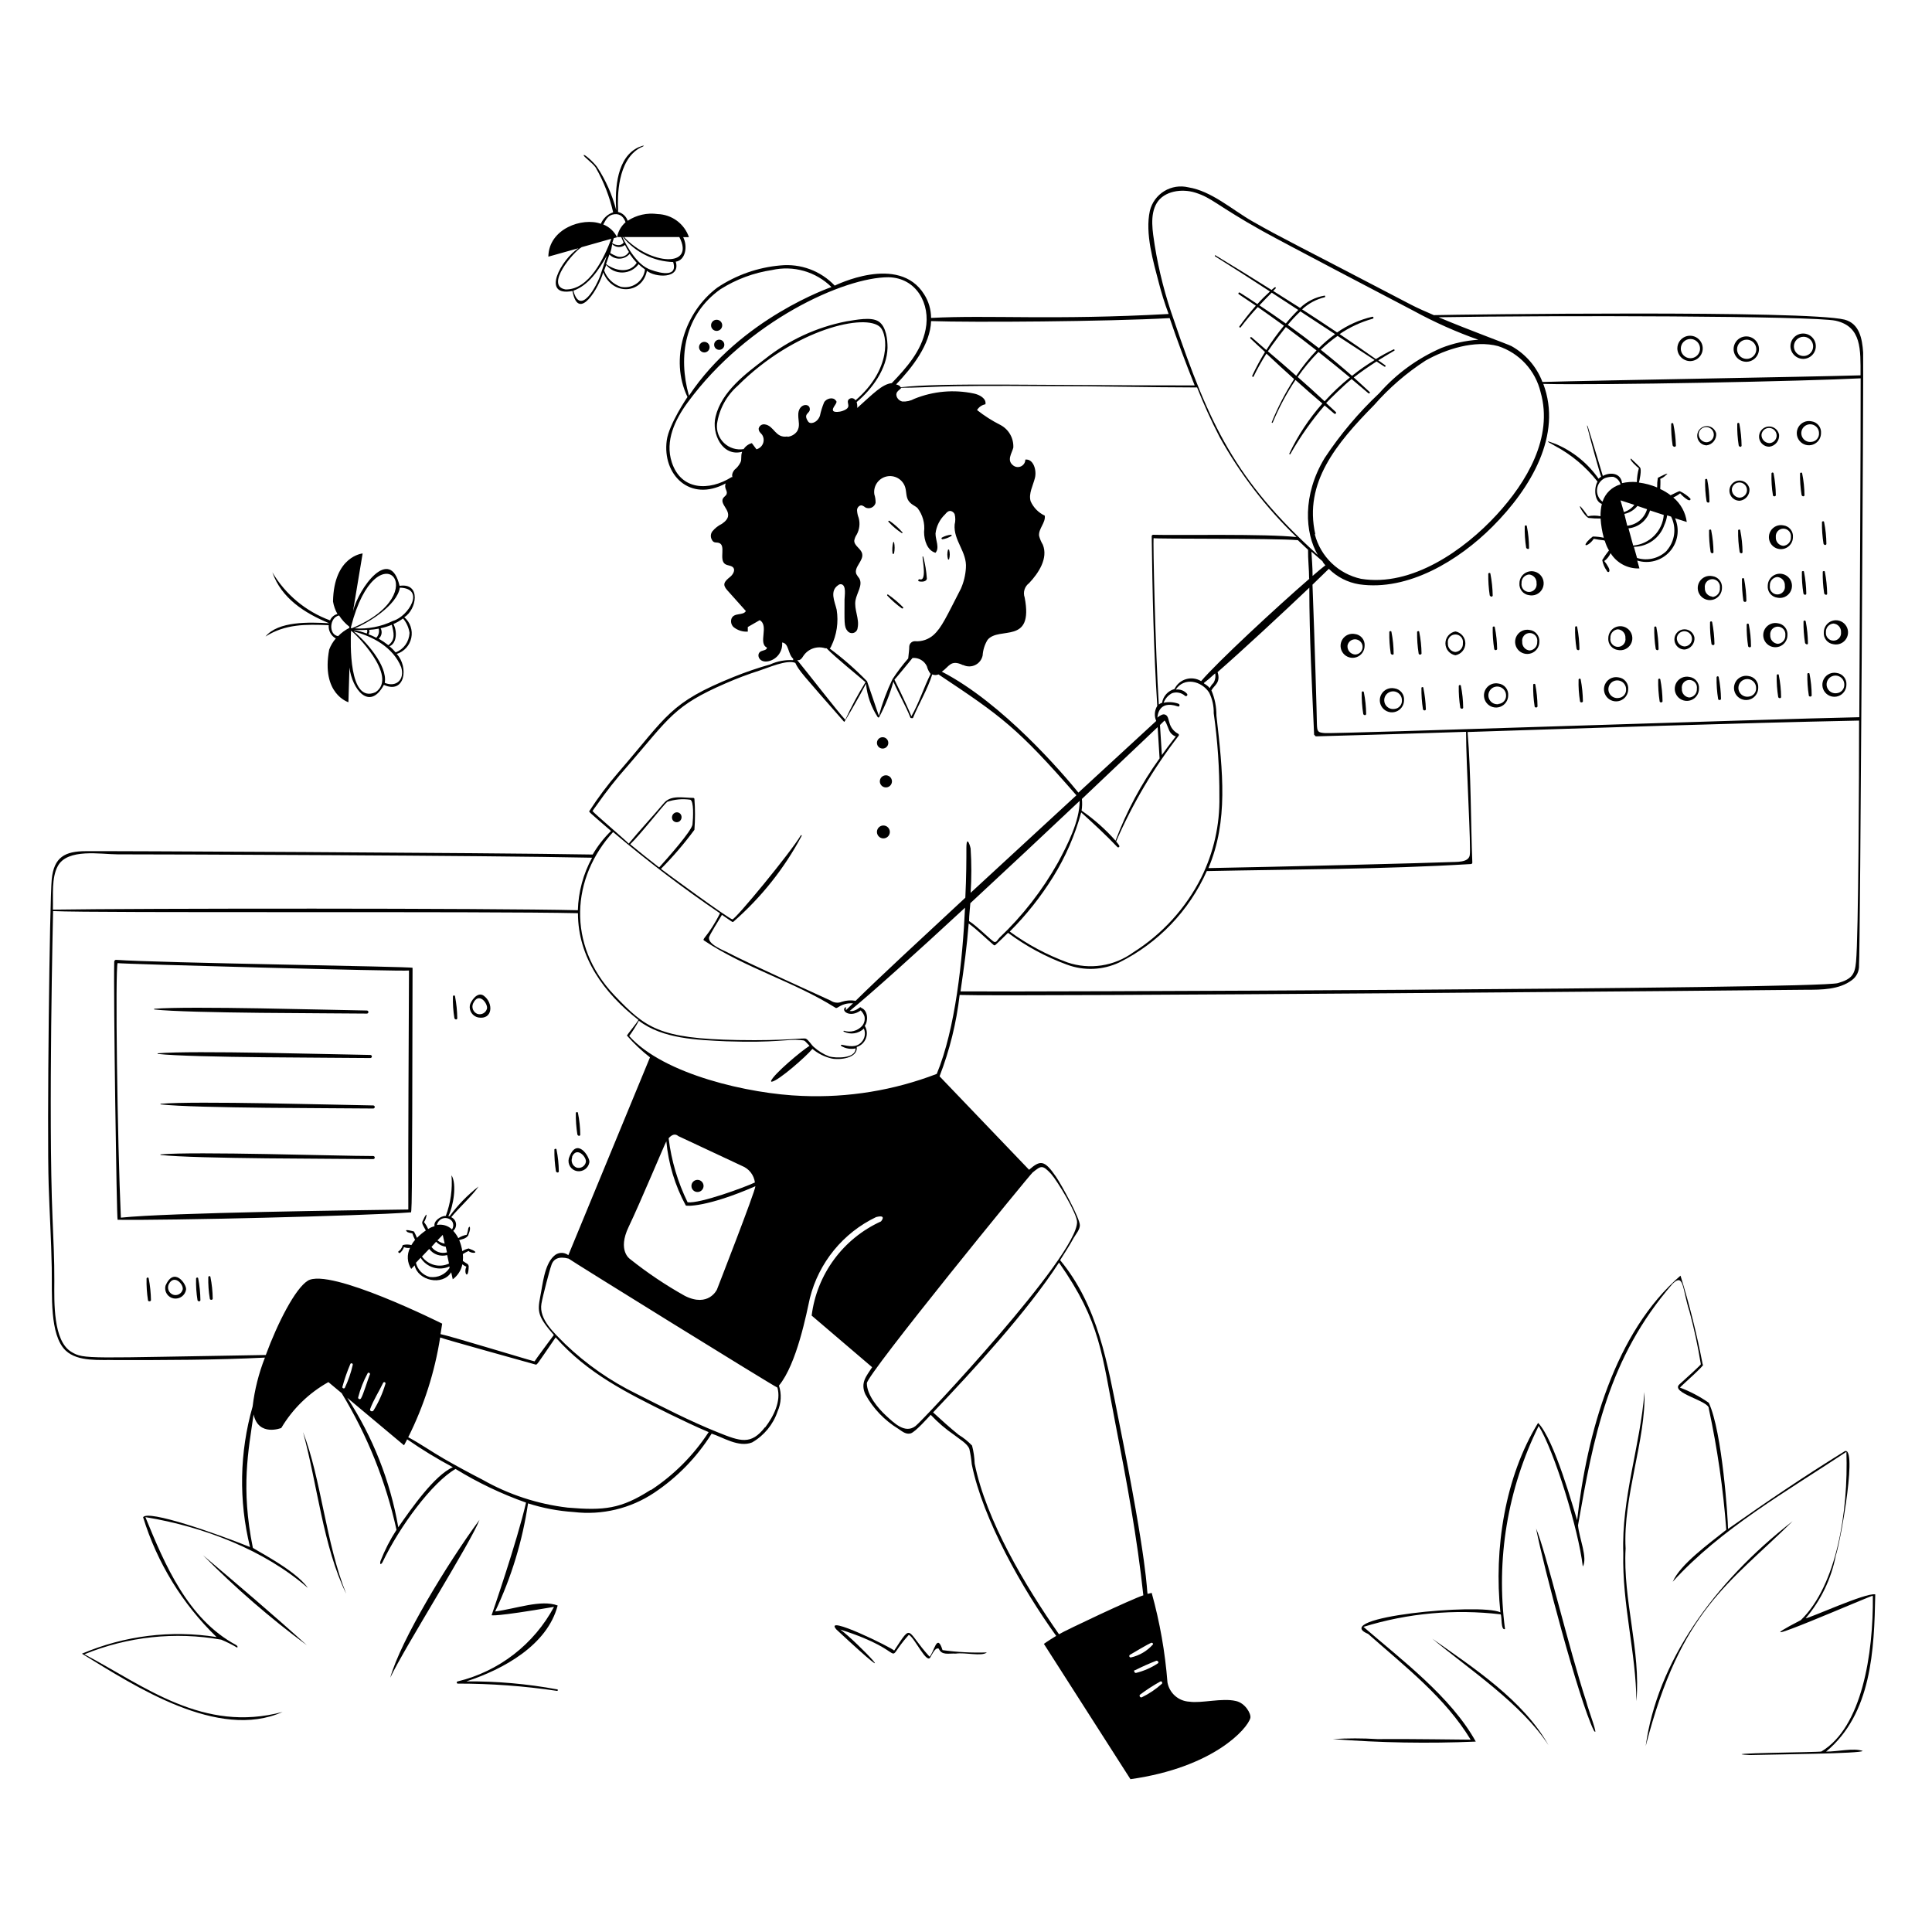 <svg width="154" height="154" viewBox="0 0 154 154" fill="none" xmlns="http://www.w3.org/2000/svg">
<path d="M53.75 64.812C53.66 64.871 53.596 64.964 53.573 65.07C53.55 65.176 53.569 65.287 53.628 65.379C53.658 65.422 53.698 65.458 53.743 65.485C53.789 65.512 53.84 65.529 53.892 65.536C53.945 65.543 53.998 65.538 54.049 65.523C54.1 65.508 54.147 65.482 54.187 65.448C54.257 65.386 54.304 65.303 54.321 65.211C54.338 65.119 54.323 65.024 54.279 64.942C54.255 64.897 54.221 64.857 54.181 64.826C54.14 64.794 54.093 64.772 54.044 64.76C53.994 64.747 53.942 64.746 53.891 64.755C53.841 64.764 53.793 64.783 53.75 64.812ZM96.861 20.436C98.328 21.356 99.784 22.288 101.23 23.234C100.879 23.551 100.543 23.886 100.226 24.238C99.758 23.924 99.291 23.617 98.816 23.318C98.799 23.312 98.78 23.311 98.763 23.317C98.746 23.323 98.731 23.335 98.722 23.351C98.713 23.367 98.71 23.385 98.713 23.403C98.716 23.421 98.725 23.437 98.739 23.449L100.103 24.368C99.636 24.897 99.199 25.457 98.793 26.017C98.747 26.085 98.854 26.147 98.9 26.085C99.323 25.525 99.776 24.988 100.257 24.476C100.962 24.966 101.652 25.465 102.342 25.963C101.832 26.578 101.363 27.225 100.939 27.902L99.774 26.89C99.705 26.837 99.613 26.89 99.674 26.982C100.057 27.343 100.441 27.703 100.832 28.055C100.457 28.67 100.116 29.304 99.812 29.957C99.812 30.026 99.881 30.087 99.919 30.018C100.227 29.388 100.57 28.777 100.947 28.186C101.675 28.868 102.411 29.55 103.154 30.217C102.454 31.307 101.857 32.459 101.368 33.659C101.368 33.713 101.437 33.736 101.46 33.659C101.951 32.48 102.555 31.35 103.262 30.286C103.967 30.922 104.687 31.551 105.408 32.164C104.345 33.365 103.457 34.709 102.771 36.158C102.771 36.204 102.817 36.25 102.848 36.204C103.631 34.823 104.548 33.521 105.584 32.318L106.351 32.969C106.435 33.038 106.558 32.923 106.474 32.839L105.707 32.126C105.914 31.896 107.24 30.593 107.738 30.217L109.072 31.344C109.141 31.405 109.241 31.306 109.172 31.244C108.758 30.853 108.336 30.478 107.907 30.087C108.49 29.635 109.103 29.213 109.724 28.814L110.36 29.228C110.421 29.267 110.483 29.167 110.421 29.121L109.862 28.722C110.276 28.462 110.705 28.209 111.134 27.956C111.211 27.918 111.134 27.818 111.073 27.856C110.591 28.084 110.122 28.34 109.67 28.623C108.712 27.948 107.754 27.281 106.78 26.63C107.589 26.079 108.482 25.665 109.425 25.403C109.445 25.397 109.462 25.383 109.472 25.365C109.482 25.346 109.485 25.324 109.478 25.304C109.472 25.283 109.458 25.266 109.44 25.256C109.421 25.246 109.399 25.244 109.379 25.25C108.375 25.486 107.426 25.91 106.581 26.499C105.661 25.878 104.726 25.265 103.791 24.66C104.296 24.189 104.914 23.857 105.584 23.694C105.653 23.694 105.638 23.556 105.584 23.564C104.849 23.687 104.168 24.029 103.63 24.545L101.483 23.188L101.675 22.996C101.736 22.943 101.675 22.858 101.591 22.912C101.508 22.974 101.429 23.041 101.353 23.111C99.874 22.176 98.379 21.256 96.884 20.352C96.861 20.306 96.8 20.398 96.861 20.436ZM101.062 28.002C101.414 27.458 102.395 26.193 102.495 26.07C103.323 26.683 104.136 27.304 104.94 27.933C104.344 28.56 103.803 29.237 103.323 29.957C102.579 29.29 101.821 28.646 101.062 28.002ZM105.584 31.988C104.879 31.329 104.166 30.685 103.438 30.049C103.931 29.337 104.485 28.67 105.094 28.055C105.937 28.722 106.772 29.397 107.6 30.087C106.879 30.666 106.205 31.302 105.584 31.988ZM109.57 28.699C108.943 29.079 108.341 29.499 107.769 29.957C106.956 29.244 106.129 28.554 105.278 27.879C105.696 27.478 106.145 27.109 106.619 26.775L109.57 28.699ZM106.42 26.637C105.958 26.972 105.525 27.344 105.124 27.749C104.312 27.113 103.484 26.492 102.648 25.894C102.959 25.514 103.294 25.156 103.653 24.821L106.42 26.637ZM103.484 24.706C103.134 25.047 102.804 25.408 102.495 25.787C101.798 25.288 101.092 24.805 100.387 24.338C100.709 23.993 101.039 23.663 101.368 23.326L103.484 24.706Z" fill="black"/>
<path d="M98.509 135.587C97.413 135.326 95.78 135.786 94.807 135.641C94.385 135.62 93.983 135.457 93.666 135.179C93.349 134.9 93.135 134.523 93.059 134.108C92.871 131.694 92.45 129.304 91.802 126.971L91.472 127.048C91.396 126.764 91.526 124.901 89.173 113.204C88.276 108.689 87.532 104.105 84.504 100.448C84.88 99.85 85.271 99.253 85.6 98.647C85.761 98.371 86.076 98.011 86.076 97.666C86.076 97.106 84.619 94.446 84.167 93.787C83.247 92.446 82.925 92.461 82.028 93.243L74.892 85.792C75.7 83.707 76.238 81.528 76.494 79.307C80.702 79.46 141.819 78.931 143.996 78.893C145.184 78.893 146.595 78.893 147.614 78.126C147.802 77.99 147.953 77.808 148.052 77.597C148.151 77.387 148.195 77.155 148.182 76.923C148.274 76.049 148.557 28.707 148.511 28.094C148.435 26.967 148.205 25.794 147.039 25.48C144.019 24.713 116.431 25.066 114.292 25.12C113.587 24.821 112.959 24.537 112.483 24.292C103.132 19.401 102.327 19.064 99.797 17.623C98.218 16.718 96.562 15.223 94.722 14.932C94.068 14.775 93.378 14.884 92.803 15.234C92.228 15.585 91.816 16.149 91.656 16.802C91.258 18.612 91.932 20.865 92.385 22.598C92.568 23.303 92.814 24.131 93.151 25.028C83.952 25.534 78.847 25.097 74.217 25.342C74.215 24.676 74.023 24.025 73.665 23.464C71.634 20.198 66.544 22.774 66.536 22.766C65.986 22.186 65.31 21.74 64.561 21.461C63.812 21.182 63.009 21.078 62.213 21.157C60.415 21.312 58.686 21.919 57.184 22.92C54.578 24.867 53.352 28.63 54.8 31.643C54.8 31.643 53.313 33.82 53.145 35.115C52.785 37.821 54.977 40.075 57.844 38.534C57.69 38.933 58.012 39.101 57.92 39.377C57.874 39.515 57.721 39.584 57.644 39.707C57.269 40.29 58.787 40.91 57.545 41.754C57.249 41.898 56.987 42.105 56.778 42.359C56.712 42.449 56.672 42.555 56.663 42.666C56.654 42.777 56.675 42.888 56.725 42.988C56.87 43.325 57.1 43.21 57.292 43.272C57.897 43.448 57.292 44.582 57.782 44.95C57.989 45.103 58.319 45.057 58.465 45.264C58.61 45.471 58.419 45.809 58.196 45.985C57.721 46.368 57.568 46.591 57.959 47.035L59.453 48.706C59.231 49.097 58.503 48.798 58.304 49.32C58.266 49.434 58.262 49.556 58.29 49.672C58.319 49.789 58.379 49.895 58.465 49.979C58.785 50.242 59.193 50.373 59.607 50.347V49.979L60.557 49.434C61.324 49.871 60.404 51.274 61.132 51.619C61.132 51.834 60.818 51.826 60.626 51.934C60.258 52.148 60.488 52.892 61.285 52.7C61.61 52.619 61.895 52.425 62.089 52.152C62.283 51.879 62.373 51.546 62.343 51.213C62.895 51.274 62.788 52.117 63.225 52.508V52.623C62.596 52.583 61.967 52.699 61.393 52.961C60.405 53.24 59.432 53.572 58.48 53.957C53.352 56.027 53.221 57.023 49.281 61.577C48.444 62.543 47.675 63.568 46.982 64.643C46.936 64.719 46.859 64.643 48.706 66.237C48.136 66.794 47.644 67.426 47.242 68.115C39.094 67.97 7.819 67.824 6.853 67.847C5.174 67.847 4.3 68.322 4.124 70.085C3.955 71.726 3.741 90.108 3.879 94.446C3.948 96.639 4.086 98.839 4.124 101.031C4.162 103.223 3.94 106.397 5.228 107.646C6.224 108.589 7.987 108.367 9.229 108.413C13.207 108.413 17.148 108.413 21.118 108.214C20.625 109.464 20.296 110.773 20.137 112.108C19.091 115.761 19.02 119.625 19.93 123.315C17.186 122.211 11.789 120.325 11.406 120.938C12.523 124.564 14.537 127.85 17.263 130.49C13.632 129.917 9.913 130.377 6.531 131.816C10.777 134.414 17.378 138.753 22.521 136.461C16.189 138.147 11.59 134.445 6.73 131.862C10.18 130.451 13.96 130.047 17.631 130.697C18.064 130.875 18.485 131.085 18.888 131.325C18.934 131.325 18.995 131.241 18.811 131.118C14.978 129.064 13.131 124.71 11.59 120.931C16.281 121.697 21.088 123.568 24.537 126.572C23.541 125.108 20.045 123.407 20.152 123.361C19.187 118.562 19.8 115.649 20.214 112.744C20.605 114.545 22.421 113.825 22.421 113.825C23.328 112.296 24.625 111.034 26.177 110.168L27.235 111.05C29.282 114.415 30.759 118.096 31.605 121.943C31.095 122.73 30.666 123.568 30.325 124.441C30.24 124.832 30.44 124.625 30.478 124.549C31.858 121.659 34.456 118.163 36.311 117.09C38.085 118.179 39.968 119.079 41.93 119.773C41.21 122.901 39.186 128.749 39.186 128.749C39.186 128.749 39.393 128.903 44.161 128.083C43.372 129.555 42.281 130.845 40.96 131.869C39.64 132.892 38.118 133.627 36.495 134.023C36.38 134.023 36.38 134.207 36.495 134.2C39.143 134.198 41.787 134.393 44.406 134.782C44.475 134.782 44.498 134.667 44.406 134.66C42.022 134.218 39.602 134.005 37.178 134.023C40.113 133.065 43.624 131.141 44.452 127.975C43.134 127.477 41.125 128.236 39.469 128.451C40.765 125.724 41.648 122.82 42.091 119.834C43.272 120.212 44.495 120.443 45.732 120.524C47.983 120.792 50.255 120.249 52.141 118.991C53.985 117.762 55.548 116.155 56.725 114.277C57.591 114.545 58.879 115.411 59.952 114.975C60.909 114.425 61.631 113.544 61.983 112.499C62.273 111.851 62.311 111.119 62.09 110.444C63.516 108.727 64.298 104.641 64.559 103.461C64.911 102.065 65.566 100.764 66.477 99.65C67.388 98.536 68.534 97.636 69.833 97.014C70.729 96.784 70.224 97.359 70.224 97.359C68.738 98.034 67.45 99.078 66.483 100.392C65.515 101.705 64.9 103.245 64.697 104.864L69.518 108.98C69.074 109.678 68.552 110.207 68.982 111.149C69.604 112.278 70.51 113.224 71.611 113.894C71.918 114.101 72.216 114.361 72.592 114.254C72.968 114.147 74.041 112.928 74.187 112.775C74.753 113.377 75.382 113.917 76.065 114.384C76.463 114.706 77.107 115.059 77.268 115.496C77.359 115.9 77.423 116.31 77.46 116.722C78.349 121.13 81.522 126.687 84.19 130.398C83.493 130.819 83.209 131.034 83.209 131.034L90.108 141.819C96.731 140.884 99.444 137.795 99.667 136.936C99.736 136.591 99.245 135.74 98.509 135.587ZM147.944 76.67C147.852 77.674 147.614 78.042 146.495 78.364C144.809 78.847 79.706 79.077 76.563 79.023C76.847 77.061 77.069 75.482 77.214 73.612C77.912 74.125 78.541 74.761 79.2 75.321C79.209 75.331 79.22 75.339 79.233 75.344C79.246 75.35 79.259 75.353 79.273 75.353C79.286 75.353 79.3 75.35 79.312 75.344C79.325 75.339 79.336 75.331 79.346 75.321C79.69 75.007 80.02 74.685 80.35 74.355C81.785 75.424 83.368 76.279 85.049 76.892C85.72 77.143 86.435 77.257 87.151 77.226C87.868 77.196 88.571 77.022 89.219 76.716C92.319 75.173 94.786 72.598 96.194 69.434C103.208 69.288 110.23 69.296 117.236 68.874C117.252 68.875 117.269 68.873 117.284 68.867C117.3 68.862 117.314 68.853 117.325 68.841C117.337 68.829 117.346 68.815 117.352 68.8C117.357 68.784 117.36 68.768 117.359 68.752C117.228 65.341 117.259 61.761 116.983 58.349C127.408 58.012 137.764 57.652 148.189 57.437C148.189 61.745 148.143 74.577 147.944 76.67ZM72.968 51.113C72.908 51.107 72.848 51.113 72.79 51.13C72.733 51.148 72.68 51.177 72.634 51.216C72.588 51.254 72.551 51.302 72.524 51.355C72.497 51.409 72.481 51.467 72.477 51.527C72.477 51.811 72.431 52.087 72.393 52.485C71.939 53.005 71.521 53.556 71.143 54.133C70.692 55.072 70.328 56.05 70.055 57.054C69.894 56.625 69.135 54.333 69.112 54.302C68.194 53.354 67.199 52.482 66.138 51.696C66.193 51.643 66.235 51.577 66.26 51.504C66.7 50.603 66.85 49.589 66.69 48.599C66.536 47.94 66.107 47.112 66.82 46.637C66.882 46.585 66.962 46.56 67.042 46.568C67.487 46.629 67.318 47.495 67.318 47.786C67.318 49.542 67.265 49.964 67.548 50.285C67.603 50.359 67.68 50.414 67.767 50.443C67.854 50.472 67.948 50.474 68.037 50.448C68.125 50.422 68.203 50.37 68.261 50.298C68.319 50.227 68.354 50.139 68.361 50.048C68.522 49.327 68.062 48.576 68.192 47.848C68.299 47.25 68.798 46.629 68.491 46.1C68.405 45.994 68.328 45.882 68.261 45.763C68.031 45.218 68.859 44.697 68.721 44.13C68.629 43.724 68.085 43.509 68.093 43.095C68.123 42.919 68.191 42.752 68.292 42.605C68.513 42.199 68.568 41.724 68.445 41.278C68.368 41.083 68.324 40.875 68.315 40.665C68.315 40.458 68.506 40.244 68.713 40.29C68.812 40.327 68.903 40.382 68.982 40.451C69.058 40.489 69.142 40.509 69.228 40.511C69.313 40.513 69.398 40.495 69.475 40.46C69.553 40.425 69.622 40.372 69.677 40.307C69.733 40.242 69.772 40.165 69.794 40.083C69.799 39.854 69.765 39.626 69.695 39.408C69.645 39.092 69.718 38.768 69.898 38.504C70.078 38.239 70.352 38.052 70.664 37.981C70.976 37.91 71.304 37.96 71.581 38.121C71.857 38.282 72.063 38.542 72.155 38.849C72.263 39.209 72.209 39.615 72.424 39.922C72.638 40.228 72.899 40.29 73.129 40.489C73.548 41.032 73.738 41.717 73.658 42.398C73.658 43.072 73.918 43.885 74.57 44.061C74.915 43.662 74.57 43.057 74.57 42.528C74.638 41.943 74.909 41.4 75.336 40.995C75.451 40.857 75.589 40.696 75.796 40.734C75.862 40.751 75.923 40.783 75.975 40.827C76.026 40.87 76.068 40.925 76.095 40.987C76.164 41.256 76.164 41.538 76.095 41.807C75.988 43.095 77.092 43.984 76.992 45.272C76.958 45.841 76.823 46.399 76.594 46.92C75.444 49.151 75.06 50.04 74.401 50.623C74.006 50.968 73.491 51.144 72.968 51.113ZM74.179 53.72C73.627 54.816 73.267 56.019 72.646 57.092C72.255 56.119 71.304 54.187 71.297 54.179C71.542 53.911 72.385 52.876 72.738 52.447C72.973 52.426 73.209 52.479 73.413 52.597C73.617 52.715 73.78 52.892 73.88 53.106C73.937 53.329 74.038 53.538 74.179 53.72ZM68.989 54.379C68.39 55.343 67.852 56.344 67.38 57.376C66.682 56.609 64.313 53.543 63.547 52.616C63.815 52.669 63.938 52.432 64.045 52.271C64.231 51.998 64.5 51.792 64.812 51.684C65.124 51.577 65.463 51.573 65.778 51.673H65.885C66.567 52.393 68.506 53.942 68.989 54.379ZM76.793 53.014C76.942 53.085 77.105 53.121 77.271 53.119C77.436 53.117 77.598 53.078 77.746 53.004C77.894 52.931 78.023 52.824 78.123 52.693C78.224 52.562 78.293 52.41 78.326 52.248C78.354 51.808 78.488 51.382 78.717 51.006C79.629 49.887 82.412 51.443 81.676 47.626C81.604 47.422 81.6 47.202 81.664 46.996C81.727 46.791 81.855 46.611 82.028 46.483C82.795 45.671 83.561 44.498 83.124 43.417C82.992 43.197 82.891 42.96 82.826 42.712C82.764 42.145 83.362 41.662 83.278 41.102C82.776 40.867 82.376 40.459 82.151 39.952C81.975 39.339 82.343 38.711 82.496 38.09C82.649 37.469 82.366 36.556 81.729 36.633C81.729 36.744 81.698 36.853 81.639 36.947C81.58 37.041 81.497 37.117 81.397 37.167C81.298 37.216 81.186 37.237 81.076 37.227C80.965 37.216 80.86 37.175 80.771 37.108C80.219 36.694 80.649 36.15 80.771 35.683C80.79 35.315 80.704 34.949 80.522 34.628C80.34 34.307 80.07 34.046 79.744 33.874C79.084 33.542 78.46 33.144 77.881 32.685C77.953 32.566 78.05 32.463 78.165 32.383C78.28 32.304 78.411 32.25 78.548 32.225C78.64 31.766 78.081 31.459 77.621 31.367C76.035 31.032 74.385 31.179 72.883 31.789C72.589 31.951 72.253 32.025 71.918 32.003C71.588 31.934 71.312 31.528 71.519 31.237C71.603 31.114 71.78 31.022 71.849 30.907C74.317 30.907 73.888 30.7 83.63 30.777C87.563 30.777 91.488 30.876 95.42 30.884C95.952 32.229 96.55 33.547 97.214 34.832C98.851 37.781 100.917 40.471 103.346 42.812C101.046 42.536 93.695 42.681 91.917 42.628C91.886 42.628 91.857 42.64 91.836 42.661C91.814 42.683 91.802 42.712 91.802 42.743C91.863 47.219 91.955 51.795 92.246 56.264C92.136 56.443 92.07 56.646 92.056 56.856C92.041 57.066 92.078 57.276 92.162 57.468L85.961 63.179C84.711 61.646 79.928 56.042 75.068 53.536C75.651 53.175 75.75 52.531 76.754 53.014H76.793ZM104.389 46.115C101.782 48.369 96.976 52.83 95.742 54.294C95.564 54.185 95.365 54.114 95.158 54.087C94.951 54.059 94.74 54.075 94.54 54.135C94.34 54.194 94.154 54.295 93.995 54.431C93.837 54.566 93.708 54.734 93.619 54.923C93.366 54.991 93.138 55.13 92.962 55.325C92.787 55.519 92.671 55.761 92.63 56.019C92.535 56.048 92.446 56.095 92.369 56.157C92.101 51.987 91.894 43.126 91.955 42.896C91.955 42.972 101.537 42.896 103.453 43.057C103.768 43.356 103.944 43.524 104.266 43.823C104.251 44.559 104.35 45.38 104.35 46.131L104.389 46.115ZM105.676 45.035C105.416 45.234 105.056 45.533 104.626 45.908C104.626 45.196 104.565 44.536 104.534 43.969C104.826 44.23 105.117 44.483 105.416 44.736C105.462 44.851 105.546 44.95 105.638 45.05L105.676 45.035ZM104.841 42.574C103.921 38.488 106.504 35.361 109.532 32.287C110.726 30.923 112.104 29.731 113.626 28.745C115.251 27.826 117.543 27.09 119.413 27.588C120.245 27.858 120.994 28.338 121.587 28.981C122.18 29.624 122.598 30.409 122.801 31.26C123.828 34.878 121.674 38.442 119.313 41.018C116.715 43.846 112.529 46.798 108.49 46.138C107.607 45.946 106.795 45.512 106.144 44.886C105.493 44.259 105.029 43.464 104.803 42.589L104.841 42.574ZM104.787 58.572C104.789 58.605 104.804 58.636 104.828 58.659C104.852 58.682 104.884 58.694 104.918 58.694C108.893 58.587 112.874 58.467 116.86 58.334C116.86 60.963 117.274 67.594 117.152 68.184C117.029 68.775 116.102 68.69 115.488 68.721C114.231 68.782 101.614 69.104 96.325 69.196C97.911 65.44 97.474 61.531 96.961 57.039C96.968 56.349 96.832 55.665 96.562 55.03C96.769 54.624 97.329 54.432 97.053 53.574C98.962 51.91 102.273 48.837 104.366 46.844C104.366 50.768 104.58 54.693 104.749 58.587L104.787 58.572ZM86.237 63.685C86.413 63.508 90.759 59.407 92.277 57.959L92.43 60.45C90.973 62.471 89.792 64.677 88.92 67.011C88.117 66.107 87.208 65.301 86.214 64.612C86.262 64.305 86.27 63.994 86.237 63.685ZM92.614 60.189L92.461 57.79L92.829 57.43C93.036 57.675 93.143 58.242 93.327 58.434C93.381 58.503 93.619 58.718 93.711 58.679C93.803 58.641 93.243 59.285 92.614 60.182V60.189ZM89.065 67.517C89.134 67.586 89.272 67.517 89.211 67.403C89.15 67.287 89.065 67.195 88.966 67.073C90.275 64.067 91.951 61.235 93.956 58.641C93.964 58.628 93.969 58.614 93.971 58.599C93.973 58.584 93.972 58.568 93.967 58.554C93.963 58.539 93.956 58.526 93.946 58.515C93.936 58.503 93.924 58.494 93.91 58.487C93.737 58.397 93.586 58.271 93.466 58.118C93.346 57.964 93.259 57.787 93.212 57.598C93.113 57.322 93.12 56.985 92.775 56.939C92.561 56.939 92.239 57.2 92.254 57.207C92.269 57.215 92.254 55.743 93.887 56.31C94.025 56.364 94.079 56.15 93.941 56.096C93.56 55.958 93.148 55.931 92.752 56.019C92.874 55.689 93.115 55.416 93.427 55.253C93.603 55.193 93.792 55.181 93.974 55.219C94.156 55.257 94.324 55.343 94.462 55.467C94.484 55.484 94.511 55.492 94.539 55.49C94.567 55.488 94.593 55.476 94.612 55.457C94.632 55.437 94.644 55.411 94.645 55.383C94.647 55.356 94.639 55.328 94.623 55.306C94.513 55.178 94.372 55.08 94.214 55.021C94.056 54.962 93.885 54.944 93.718 54.969C94.393 53.942 95.78 54.272 96.386 55.214C96.637 55.724 96.76 56.287 96.746 56.855C97.059 59.064 97.21 61.293 97.198 63.524C97.237 65.752 96.74 67.958 95.75 69.955C94.516 72.399 92.64 74.461 90.322 75.919C89.577 76.46 88.713 76.816 87.802 76.954C86.891 77.093 85.96 77.011 85.087 76.716C83.447 76.114 81.899 75.286 80.488 74.255C81.8 72.944 82.957 71.485 83.937 69.909C84.931 68.31 85.688 66.575 86.183 64.758C87.18 65.662 88.153 66.559 89.065 67.517ZM95.964 54.44C96.194 54.264 96.501 54.011 96.861 53.674C96.914 53.937 96.865 54.211 96.723 54.44C96.602 54.556 96.503 54.694 96.432 54.846C96.302 54.702 96.149 54.581 95.98 54.486L95.964 54.44ZM86.06 63.838C86.06 65.463 85.072 67.372 84.336 68.744C83.087 70.97 81.511 72.996 79.66 74.754C79.468 74.976 79.43 75.114 79.261 75.083C79.093 75.053 77.828 73.765 77.245 73.42C77.245 72.96 77.314 72.485 77.345 71.994C80.258 69.296 83.355 66.391 86.06 63.838ZM148.205 57.169C140.631 57.322 106.504 58.503 105.607 58.434C105.048 58.388 104.994 58.334 104.971 57.729C104.971 57.307 104.795 51.121 104.619 46.606C105.178 46.069 105.638 45.625 105.922 45.341C106.577 45.996 107.422 46.427 108.336 46.575C112.261 47.143 116.301 44.651 118.968 41.976C122.035 38.91 124.549 34.656 123.016 30.6C127.515 30.723 144.15 30.378 148.312 30.156C148.327 34.042 148.228 52.041 148.205 57.169ZM146.319 25.564C148.404 26.032 148.304 27.864 148.304 29.918C144.127 30.041 127.339 30.317 122.947 30.447C122.485 29.234 121.611 28.222 120.479 27.588C120.187 27.435 117.106 26.315 114.668 25.288C123.828 25.127 144.617 25.181 146.319 25.564ZM92.04 19.539C91.886 18.497 91.626 17.14 92.208 16.182C92.791 15.223 94.201 15.016 95.274 15.354C96.624 15.775 96.953 16.358 100.64 18.42C102.787 19.6 110.536 23.655 112.69 24.782C114.343 25.686 116.066 26.455 117.842 27.082C116.833 27.145 115.839 27.365 114.898 27.733C113.002 28.555 111.311 29.785 109.946 31.336C108.3 32.884 106.839 34.618 105.592 36.503C103.791 39.477 104.021 42.49 105.04 44.237C98.456 38.289 96.386 33.797 93.588 25.564C92.887 23.608 92.369 21.591 92.04 19.539ZM93.235 25.357C93.81 27.067 94.531 28.983 95.228 30.723C82.197 30.723 75.152 30.493 71.787 30.869C71.749 30.738 71.565 30.677 71.427 30.646C72.722 29.29 74.156 27.458 74.217 25.595C77.467 25.71 88.23 25.633 93.235 25.357ZM57.422 23.058C58.672 22.265 60.075 21.743 61.538 21.524C62.379 21.335 63.253 21.359 64.081 21.597C64.909 21.834 65.664 22.276 66.276 22.881C66.276 22.881 59.024 25.357 54.916 31.543C54.026 28.37 54.593 25.074 57.422 23.058ZM59.024 36.855C58.913 37.082 58.754 37.281 58.557 37.438C58.388 37.63 58.273 37.929 58.442 38.12C58.443 38.104 58.439 38.087 58.431 38.073C58.423 38.058 58.412 38.046 58.398 38.037C58.384 38.028 58.367 38.024 58.351 38.024C58.334 38.023 58.318 38.028 58.304 38.036C56.518 39.155 54.287 39.101 53.551 36.855C52.984 35.138 53.819 33.429 54.824 32.065C59.607 25.549 67.303 22.099 70.814 22.099C73.044 22.138 74.194 24.223 73.78 26.262C73.443 27.986 72.247 29.328 71.082 30.539C70.316 30.623 69.618 31.367 68.33 32.517C68.342 32.359 68.327 32.201 68.284 32.049C69.534 31.007 70.706 29.382 70.745 27.726C70.745 27.074 70.645 26.039 70.047 25.633C69.449 25.227 68.223 25.503 67.456 25.618C65.091 26.081 62.872 27.107 60.987 28.607C59.453 29.773 57.529 31.191 57.039 33.207C56.702 34.556 57.575 36.434 59.154 36.012C59.024 36.38 59.147 36.602 59.024 36.855ZM62.757 34.793C61.791 34.939 61.715 33.935 60.964 33.828C60.854 33.809 60.742 33.834 60.65 33.897C60.559 33.96 60.495 34.056 60.473 34.165C60.473 34.395 60.611 34.495 60.734 34.633C60.804 34.734 60.849 34.851 60.865 34.974C60.881 35.096 60.867 35.221 60.824 35.337C60.781 35.453 60.71 35.557 60.619 35.64C60.527 35.722 60.416 35.782 60.297 35.813L59.929 35.322C59.661 35.396 59.429 35.565 59.277 35.798C58.998 35.843 58.712 35.823 58.442 35.74C58.172 35.657 57.925 35.512 57.719 35.318C57.514 35.124 57.356 34.885 57.258 34.62C57.16 34.355 57.124 34.07 57.154 33.789C57.325 32.621 57.903 31.552 58.787 30.769C63.332 26.208 69.051 24.928 70.177 26.093C70.752 26.691 71.074 29.435 68.192 31.911C68.165 31.863 68.126 31.823 68.08 31.793C68.034 31.764 67.981 31.745 67.926 31.74C67.871 31.735 67.816 31.743 67.765 31.763C67.714 31.784 67.669 31.816 67.633 31.858C67.418 32.149 67.993 32.478 67.119 32.77C66.943 32.831 66.544 32.877 66.429 32.77C66.222 32.517 66.881 32.095 66.613 31.919C66.406 31.612 65.847 31.766 65.686 32.08C65.543 32.424 65.432 32.781 65.356 33.145C65.149 33.705 64.589 33.851 64.421 33.605C63.976 32.954 64.574 32.977 64.551 32.609C64.551 32.08 63.585 32.157 63.631 33.13C63.631 33.567 63.807 34.004 63.508 34.418C63.33 34.64 63.071 34.783 62.788 34.816L62.757 34.793ZM47.227 64.689C47.227 64.612 47.48 64.298 47.526 64.229C48.307 63.108 49.154 62.036 50.063 61.017C53.375 57.184 53.735 56.249 57.836 54.471C58.725 54.082 59.633 53.739 60.557 53.444C61.239 53.229 62.704 52.562 63.394 52.838C63.685 53.459 63.907 53.681 67.265 57.514C67.265 57.514 67.265 57.568 67.318 57.514C67.372 57.46 68.529 55.475 69.028 54.501C69.12 55.451 69.441 56.363 69.963 57.161C69.969 57.171 69.978 57.179 69.988 57.184C69.998 57.189 70.009 57.192 70.02 57.192C70.032 57.192 70.043 57.189 70.053 57.184C70.063 57.179 70.072 57.171 70.078 57.161C70.561 56.264 70.941 55.315 71.212 54.333C71.634 55.314 72.186 56.226 72.577 57.223C72.577 57.223 72.746 57.276 72.776 57.223C73.251 56.065 73.934 54.961 74.309 53.758C74.388 53.791 74.473 53.809 74.558 53.809C74.644 53.809 74.729 53.791 74.808 53.758C79.844 57.108 81.093 57.997 85.8 63.393C83.186 65.808 80.212 68.552 77.368 71.166C77.445 69.99 77.445 68.809 77.368 67.632C77.368 67.556 77.046 66.444 77.031 67.571C77.031 68.414 77.031 69.871 76.946 71.557C73.366 74.884 70.047 77.95 68.2 79.775C67.834 79.711 67.457 79.737 67.104 79.851C66.96 79.912 66.803 79.936 66.647 79.919C66.492 79.903 66.343 79.848 66.214 79.759C65.931 79.629 59.316 76.624 58.15 75.996C57.736 75.766 56.495 75.329 56.51 74.761C56.51 74.562 57.384 73.228 57.545 72.922C58.411 73.512 58.388 73.535 58.465 73.466C60.678 71.537 62.52 69.22 63.9 66.628C63.902 66.624 63.904 66.619 63.904 66.614C63.905 66.608 63.904 66.603 63.903 66.598C63.901 66.593 63.899 66.589 63.896 66.585C63.893 66.581 63.889 66.577 63.884 66.575C63.88 66.572 63.875 66.57 63.87 66.57C63.864 66.569 63.859 66.57 63.854 66.571C63.849 66.573 63.844 66.575 63.84 66.578C63.836 66.581 63.833 66.585 63.831 66.59C63.003 67.977 58.626 73.29 58.38 73.282C58.135 73.274 52.922 69.449 52.685 69.257C53.649 68.286 54.54 67.246 55.352 66.145C55.414 65.326 55.414 64.504 55.352 63.685C55.351 63.663 55.341 63.642 55.326 63.627C55.31 63.612 55.29 63.602 55.268 63.6C54.44 63.6 53.482 63.347 52.922 64.014C51.995 65.111 51.029 66.138 50.117 67.242C49.887 66.989 47.265 64.75 47.258 64.674L47.227 64.689ZM52.532 69.135C51.765 68.537 50.998 67.931 50.232 67.295C51.044 66.529 52.9 64.137 53.183 63.915C53.772 63.715 54.4 63.657 55.015 63.746C55.322 63.83 55.253 65.203 55.199 65.716C55.145 66.23 53.168 68.445 52.562 69.12L52.532 69.135ZM48.86 66.314C51.588 68.624 54.435 70.789 57.392 72.799C56.464 74.639 55.92 74.838 56.119 74.968C59.407 77.168 63.256 78.226 66.605 80.334C66.766 80.442 67.019 79.928 67.993 79.974L67.433 80.518C67.413 80.461 67.413 80.399 67.433 80.342C67.433 80.296 67.433 80.273 67.372 80.296C67.019 80.595 67.77 81.154 68.606 80.541C68.741 80.671 68.843 80.832 68.905 81.009C68.935 81.142 68.934 81.281 68.902 81.413C68.87 81.546 68.808 81.67 68.721 81.775C68.541 81.973 68.308 82.114 68.049 82.182C67.791 82.25 67.519 82.242 67.265 82.159C67.265 82.159 67.188 82.212 67.265 82.235C67.524 82.362 67.815 82.407 68.1 82.363C68.385 82.319 68.65 82.189 68.859 81.99C68.936 82.167 68.959 82.363 68.927 82.554C68.894 82.744 68.806 82.921 68.675 83.063C68.238 83.546 67.648 83.385 67.096 83.278C67.083 83.274 67.07 83.276 67.058 83.282C67.046 83.288 67.037 83.298 67.032 83.31C67.027 83.323 67.027 83.336 67.032 83.349C67.037 83.361 67.046 83.371 67.058 83.377C67.4 83.584 67.809 83.652 68.2 83.569C68.2 84.42 66.575 84.336 66.107 84.213C65.647 84.037 65.223 83.777 64.858 83.446C64.681 83.293 64.436 82.879 64.237 82.795C64.037 82.71 62.704 82.971 58.794 82.902C52.516 82.787 51.458 81.936 48.975 79.338C45.134 75.29 45.556 69.932 48.89 66.299L48.86 66.314ZM4.599 69.05C5.366 67.594 8.049 68.1 9.382 68.1C13.368 68.1 38.465 68.184 47.196 68.368C46.492 69.654 46.103 71.088 46.062 72.554C38.856 72.385 11.115 72.4 4.216 72.508C4.247 71.35 4.101 69.963 4.599 69.05ZM24.529 102.089C23.533 102.71 22.138 105.431 21.187 108.007C6.991 108.229 6.707 108.382 5.68 107.754C4.224 106.872 4.323 103.783 4.331 102.112C4.339 100.441 4.254 98.731 4.185 97.045C3.848 88.935 4.231 72.653 4.231 72.623C7.627 72.791 38.833 72.623 46.069 72.791C46.069 76.31 48.139 79.161 50.891 81.3C50.776 81.522 50.017 82.442 49.971 82.542C50.528 83.179 51.144 83.761 51.811 84.282L45.303 100.05C45.134 99.919 44.923 99.854 44.71 99.868C44.496 99.882 44.296 99.974 44.145 100.126C43.379 100.832 43.256 102.426 43.065 103.346C42.827 104.565 42.865 104.94 44.145 106.412C44.145 106.412 42.612 108.474 42.612 108.513C42.612 108.551 35.859 106.481 35.115 106.343C35.2 105.822 35.246 105.508 35.246 105.508C35.246 105.508 26.262 101.008 24.529 102.089ZM54.67 96.087C54.67 96.148 56.334 96.248 60.212 94.554C60.212 94.937 57.146 102.794 57.146 102.794C57.146 102.794 56.479 104.235 54.601 103.3C53.062 102.441 51.595 101.456 50.217 100.356C50.217 100.356 49.197 99.697 50.109 97.796C51.021 95.895 52.999 91.158 53.114 90.974C53.279 92.765 53.806 94.505 54.663 96.087H54.67ZM53.306 90.721C53.513 90.483 53.796 90.315 54.072 90.56L59.147 92.936C59.42 93.044 59.66 93.223 59.841 93.455C60.022 93.687 60.137 93.963 60.174 94.255C59.361 94.638 55.782 95.957 54.808 95.834C54.025 94.233 53.515 92.513 53.298 90.744L53.306 90.721ZM30.723 110.306C30.502 111.053 30.182 111.767 29.773 112.43C29.688 112.56 29.443 112.483 29.504 112.315C29.765 111.594 30.21 110.92 30.539 110.23C30.544 110.218 30.552 110.207 30.561 110.197C30.57 110.188 30.581 110.181 30.593 110.176C30.605 110.171 30.618 110.168 30.631 110.168C30.645 110.168 30.657 110.171 30.669 110.176C30.682 110.181 30.693 110.188 30.702 110.198C30.711 110.207 30.718 110.218 30.723 110.23C30.728 110.242 30.731 110.255 30.731 110.268C30.731 110.281 30.728 110.294 30.723 110.306ZM29.489 109.54C29.343 109.885 28.945 111.211 28.776 111.464C28.763 111.488 28.742 111.507 28.717 111.517C28.692 111.528 28.664 111.53 28.637 111.523C28.611 111.516 28.587 111.5 28.571 111.478C28.555 111.457 28.546 111.43 28.546 111.402C28.718 110.721 28.976 110.064 29.313 109.448C29.382 109.363 29.535 109.463 29.489 109.57V109.54ZM27.289 110.559C27.456 109.94 27.666 109.333 27.918 108.743C27.925 108.716 27.942 108.694 27.966 108.68C27.989 108.666 28.018 108.663 28.044 108.67C28.07 108.677 28.093 108.694 28.107 108.718C28.12 108.742 28.124 108.77 28.117 108.796C27.974 109.431 27.76 110.048 27.481 110.636C27.467 110.65 27.449 110.66 27.43 110.666C27.411 110.671 27.391 110.672 27.372 110.667C27.353 110.662 27.335 110.653 27.32 110.639C27.306 110.626 27.295 110.609 27.289 110.59V110.559ZM31.743 121.713C31.101 118.041 29.718 114.538 27.68 111.418L32.203 115.205C32.203 115.205 32.302 115.036 32.456 114.729C33.625 115.541 34.84 116.283 36.097 116.952C34.625 117.596 32.778 120.264 31.743 121.743V121.713ZM51.872 118.754C49.488 120.287 48.147 120.417 45.249 120.172C42.862 119.892 40.555 119.136 38.465 117.949C37.418 117.412 36.378 116.848 35.346 116.255C34.403 115.71 33.498 115.074 32.54 114.561C33.793 112.058 34.652 109.377 35.085 106.611C35.644 106.818 41.639 108.467 42.704 108.773C42.819 108.773 42.758 108.842 44.291 106.604C46.836 109.478 49.941 111.011 53.421 112.736C54.425 113.219 55.429 113.71 56.487 114.154C55.285 116 53.714 117.577 51.872 118.784V118.754ZM60.979 113.763C59.86 115.205 59.024 114.898 57.215 114.17C54.992 113.28 52.853 112.169 50.738 111.103C48.645 110.08 46.724 108.738 45.042 107.125C44.215 106.282 42.942 105.186 43.157 103.921C43.264 103.285 43.87 101.016 43.923 100.939C44.077 100.326 44.544 100.119 45.326 100.326C45.326 100.372 61.492 110.391 61.968 110.605C62.274 111.686 61.669 112.897 60.979 113.794V113.763ZM50.155 82.58C50.441 82.194 50.697 81.786 50.922 81.361C52.823 82.818 55.598 82.894 57.897 83.002C61.86 83.14 62.78 82.81 63.807 82.902C64.244 82.94 64.099 82.948 64.528 83.362C63.877 83.768 61.707 85.585 61.462 86.152C61.458 86.162 61.458 86.172 61.46 86.182C61.462 86.192 61.467 86.202 61.474 86.209C61.481 86.216 61.491 86.221 61.501 86.223C61.511 86.226 61.521 86.225 61.531 86.221C62.083 86.122 64.244 84.228 64.758 83.607C65.201 83.981 65.727 84.243 66.291 84.374C66.881 84.504 68.391 84.374 68.292 83.454C68.458 83.403 68.61 83.314 68.737 83.195C68.863 83.075 68.961 82.929 69.022 82.766C69.083 82.604 69.107 82.429 69.091 82.256C69.074 82.083 69.019 81.916 68.928 81.768C69.189 81.469 69.235 80.564 68.66 80.342C68.545 80.165 68.468 80.472 67.978 80.587C67.894 80.6 67.808 80.6 67.725 80.587C69.472 79.161 72.998 75.988 76.923 72.354C76.731 76.501 76.157 82.013 74.669 85.6C71.25 86.915 67.597 87.512 63.938 87.356C59.729 87.203 52.892 85.646 50.155 82.58ZM72.975 113.671C72.14 114.308 71.274 113.434 70.63 112.844C69.986 112.253 69.097 111.188 69.097 110.26C69.097 109.547 82.082 93.641 82.312 93.457C82.987 92.921 83.079 92.814 83.791 93.58C84.297 94.155 85.861 96.746 85.853 97.413C85.853 100.134 73.535 113.25 72.975 113.671ZM77.69 116.661C77.676 116.177 77.606 115.696 77.483 115.228C77.168 114.895 76.809 114.606 76.417 114.369C75.712 113.802 75.045 113.196 74.378 112.583C77.598 109.195 81.875 104.557 84.412 100.64C87.754 105.416 87.816 107.899 88.92 113.533C89.809 118.079 90.644 122.556 91.135 127.163C90.254 127.439 84.957 129.938 84.412 130.267C81.745 126.434 78.61 121.222 77.69 116.661ZM90.062 131.908C90.361 131.739 91.488 131.049 91.787 130.942C91.863 130.942 91.948 131.018 91.894 131.087C91.433 131.605 90.822 131.964 90.146 132.115C90.121 132.118 90.095 132.114 90.072 132.101C90.05 132.088 90.032 132.068 90.023 132.044C90.013 132.02 90.011 131.994 90.019 131.969C90.026 131.944 90.041 131.923 90.062 131.908ZM90.46 133.142C91.02 132.858 91.593 132.602 92.177 132.375C92.293 132.375 92.4 132.498 92.3 132.582C91.766 132.937 91.175 133.196 90.552 133.349C90.453 133.379 90.33 133.172 90.453 133.119L90.46 133.142ZM92.622 134.207C92.138 134.646 91.593 135.013 91.005 135.296C90.882 135.334 90.775 135.165 90.874 135.081C91.388 134.694 91.929 134.343 92.492 134.031C92.584 133.977 92.683 134.108 92.622 134.207Z" fill="black"/>
<path d="M133.517 41.309L134.452 41.608C134.353 40.845 133.97 40.147 133.379 39.653C133.574 39.567 133.757 39.456 133.924 39.324C134.106 39.535 134.321 39.716 134.56 39.86C134.629 39.86 134.774 39.937 134.744 39.745C134.496 39.496 134.205 39.294 133.885 39.147C133.816 39.147 133.287 39.423 133.165 39.477C132.908 39.282 132.63 39.114 132.337 38.979C132.337 38.856 132.375 38.304 132.337 38.174C132.503 38.108 132.655 38.009 132.781 37.883C133.257 37.507 132.153 38.082 132.145 38.09C132.104 38.343 132.086 38.599 132.092 38.856C131.626 38.661 131.136 38.529 130.635 38.465C130.673 38.389 130.888 37.392 130.719 37.262C130.719 37.223 130.275 36.809 130.007 36.556C129.807 36.602 130.535 37.269 130.635 37.323C130.535 37.683 130.481 38.053 130.474 38.427C130.079 38.394 129.68 38.422 129.294 38.511C129.209 37.745 128.427 37.584 127.761 37.936C127.761 37.936 126.787 34.686 126.565 34.011C126.511 33.866 126.488 33.889 126.519 34.011C126.664 34.671 127.584 37.952 127.63 37.998C127.553 38.04 127.483 38.094 127.423 38.158C126.583 36.955 125.426 36.008 124.081 35.422C123.269 35.1 123.108 35.092 123.912 35.522C125.243 36.226 126.411 37.203 127.339 38.389C127.032 38.933 127.094 39.968 127.684 40.167C127.609 40.488 127.573 40.818 127.577 41.148C127.245 41.083 126.904 41.083 126.572 41.148C126.526 41.056 125.882 40.167 125.936 40.382C125.936 40.512 126.442 41.263 126.641 41.286C126.954 41.321 127.269 41.337 127.584 41.332C127.616 41.85 127.701 42.364 127.837 42.865C127.55 42.802 127.257 42.769 126.963 42.766C126.806 42.885 126.659 43.018 126.526 43.164C126.112 43.662 126.68 43.486 127.04 42.949C128.366 43.218 127.623 42.773 128.251 43.877C128.056 44.12 127.876 44.376 127.715 44.644C127.77 44.944 127.89 45.229 128.067 45.479C128.151 45.709 128.435 45.609 128.197 45.195C128.107 45.026 127.999 44.867 127.875 44.72C128.096 44.558 128.27 44.341 128.381 44.092C128.623 44.48 128.963 44.798 129.367 45.012C129.771 45.226 130.224 45.329 130.681 45.31L130.505 44.682C130.96 44.824 131.447 44.832 131.906 44.705C132.366 44.578 132.779 44.321 133.097 43.965C133.415 43.61 133.623 43.17 133.698 42.699C133.772 42.228 133.71 41.745 133.517 41.309ZM127.738 39.99C127.585 39.876 127.464 39.724 127.388 39.548C127.311 39.373 127.281 39.181 127.302 38.991C127.322 38.801 127.391 38.619 127.502 38.464C127.613 38.309 127.763 38.185 127.937 38.105C128.146 38.033 128.367 37.999 128.588 38.005C128.73 38.046 128.858 38.124 128.96 38.23C129.063 38.337 129.135 38.468 129.171 38.611C128.837 38.704 128.531 38.879 128.28 39.12C128.03 39.361 127.844 39.66 127.738 39.99ZM129.171 39.883L130.275 40.243C130.064 40.518 129.771 40.719 129.439 40.818L129.171 39.883ZM129.478 40.964C129.888 40.879 130.256 40.654 130.52 40.328L131.287 40.589C131.186 40.941 130.981 41.255 130.7 41.49C130.418 41.725 130.072 41.87 129.708 41.907L129.478 40.964ZM129.807 42.114C130.203 42.074 130.577 41.917 130.883 41.663C131.189 41.409 131.412 41.069 131.524 40.688L132.62 41.048C132.567 41.677 132.293 42.266 131.847 42.712C131.401 43.158 130.811 43.432 130.183 43.486L129.807 42.114ZM132.873 43.885C132.567 44.191 132.184 44.408 131.764 44.512C131.343 44.616 130.903 44.603 130.489 44.475L130.236 43.586C130.772 43.583 131.293 43.414 131.729 43.103C132.164 42.791 132.492 42.352 132.666 41.846C132.777 41.602 132.852 41.344 132.889 41.079L133.203 41.179C133.422 41.613 133.506 42.102 133.444 42.584C133.383 43.067 133.179 43.519 132.858 43.885H132.873ZM35.966 101.414L36.089 101.974C36.484 101.684 36.757 101.258 36.855 100.778C36.952 100.859 37.06 100.924 37.177 100.97C36.924 101.46 37.346 102.112 37.361 100.908C37.3 100.717 37.254 100.77 36.894 100.51C36.913 100.326 36.913 100.141 36.894 99.958C37.016 99.912 36.84 99.958 37.354 99.713C37.545 99.958 38.457 99.912 37.354 99.513C37.175 99.558 37.004 99.631 36.848 99.728C36.804 99.425 36.721 99.128 36.602 98.846C36.756 98.785 37.147 98.762 37.331 98.463C37.331 98.363 37.538 98.018 37.438 97.773C37.262 97.896 37.377 97.934 37.2 98.425C36.962 98.466 36.734 98.557 36.533 98.693C36.424 98.482 36.288 98.286 36.127 98.11C36.21 98.039 36.274 97.947 36.312 97.844C36.35 97.741 36.362 97.63 36.346 97.522C36.33 97.413 36.287 97.311 36.22 97.223C36.154 97.136 36.066 97.067 35.966 97.022C36.549 96.309 37.683 95.274 38.143 94.577C37.271 95.253 36.497 96.048 35.843 96.938H35.736C36.135 96.171 36.434 94.385 35.989 93.68C36.077 94.778 35.923 95.882 35.537 96.915C35.131 96.915 34.533 97.336 34.64 97.735C33.812 97.98 34.387 98.195 33.797 97.405C33.958 97.252 34.203 96.202 33.674 97.359C33.59 97.52 33.774 97.758 33.942 98.08C33.69 98.254 33.453 98.452 33.237 98.67C33.167 98.497 33.088 98.328 33 98.164C33 98.164 32.034 97.88 32.494 98.218C32.615 98.263 32.741 98.293 32.869 98.31C32.927 98.489 32.998 98.663 33.084 98.831C32.972 98.958 32.874 99.097 32.793 99.245C32.567 99.184 32.329 99.184 32.103 99.245C31.911 99.873 31.551 99.689 31.85 99.896C32.014 99.772 32.137 99.601 32.202 99.406C32.354 99.473 32.522 99.495 32.685 99.467C32.553 99.731 32.492 100.024 32.508 100.319C32.525 100.613 32.617 100.898 32.777 101.146L33.053 100.862C33.298 102.073 35.261 102.533 35.966 101.414ZM36.028 97.336C36.094 97.433 36.13 97.548 36.13 97.666C36.13 97.783 36.094 97.898 36.028 97.995C35.87 97.846 35.68 97.736 35.472 97.674C35.264 97.613 35.045 97.602 34.832 97.643C34.856 97.516 34.916 97.398 35.005 97.304C35.093 97.209 35.207 97.142 35.332 97.11C35.458 97.078 35.59 97.082 35.713 97.122C35.836 97.162 35.945 97.236 36.028 97.336ZM35.445 99.13C35.235 99.092 35.037 99.002 34.87 98.869L35.292 98.432L35.445 99.13ZM34.763 98.977C34.965 99.193 35.236 99.333 35.529 99.375L35.629 99.827C35.403 99.889 35.164 99.88 34.944 99.802C34.723 99.724 34.532 99.58 34.395 99.391L34.763 98.977ZM34.211 99.552C34.372 99.768 34.596 99.931 34.852 100.019C35.107 100.106 35.384 100.114 35.644 100.042L35.79 100.717C35.422 100.891 35.005 100.931 34.611 100.828C34.217 100.726 33.872 100.488 33.636 100.157L34.211 99.552ZM34.264 101.79C33.993 101.72 33.746 101.578 33.55 101.378C33.354 101.178 33.217 100.928 33.153 100.655L33.529 100.257C33.762 100.632 34.125 100.909 34.548 101.036C34.971 101.163 35.426 101.131 35.828 100.947V101.077C35.664 101.327 35.434 101.526 35.163 101.652C34.892 101.778 34.592 101.826 34.295 101.79H34.264ZM26.2 49.833C26.183 50.045 26.227 50.258 26.328 50.446C26.428 50.633 26.581 50.788 26.767 50.891C26.54 51.153 26.36 51.454 26.239 51.78C25.579 55.322 27.772 55.973 27.772 55.973L27.856 53.206C28.055 54.9 29.435 56.732 30.6 54.593C32.294 55.36 32.593 53.16 31.62 52.125C31.911 52.034 32.173 51.867 32.378 51.641C32.583 51.415 32.723 51.138 32.785 50.839C32.847 50.541 32.828 50.231 32.729 49.942C32.631 49.653 32.457 49.396 32.225 49.197C33.207 48.614 33.597 46.43 31.85 46.698C31.083 43.463 28.607 46.851 28.14 48.714L28.906 44.115C28.906 44.115 26.607 44.322 26.545 47.947C26.604 48.297 26.724 48.635 26.898 48.944C26.767 48.976 26.645 49.039 26.543 49.127C26.44 49.215 26.36 49.325 26.308 49.45C24.378 48.741 22.753 47.387 21.708 45.617C22.436 47.694 24.276 48.867 26.239 49.68C24.66 49.588 22.176 49.503 21.164 50.738C22.728 49.741 24.368 49.756 26.2 49.833ZM31.98 53.183C32.279 54.172 31.581 54.808 30.669 54.432C30.915 53.037 29.082 51.029 28.186 50.331C29.673 50.707 31.336 51.581 31.98 53.183ZM29.236 50.5C28.892 50.373 28.538 50.273 28.178 50.201C28.54 50.228 28.904 50.228 29.267 50.201C29.251 50.27 29.32 50.278 29.236 50.5ZM29.42 50.209C29.677 50.19 29.933 50.156 30.186 50.109C30.22 50.237 30.22 50.371 30.186 50.498C30.152 50.626 30.087 50.743 29.995 50.837C29.791 50.73 29.581 50.636 29.366 50.554C29.406 50.507 29.432 50.449 29.441 50.389C29.451 50.328 29.443 50.266 29.42 50.209ZM30.34 50.078C30.644 50.014 30.942 49.922 31.229 49.802C31.382 50.416 31.551 50.99 30.953 51.428C30.71 51.236 30.453 51.062 30.186 50.906C30.303 50.807 30.382 50.67 30.41 50.52C30.438 50.369 30.413 50.213 30.34 50.078ZM32.639 50.469C32.625 50.805 32.513 51.129 32.317 51.401C32.121 51.674 31.849 51.883 31.535 52.002C31.388 51.824 31.223 51.66 31.045 51.512C31.628 51.289 31.674 50.316 31.359 49.741C31.631 49.623 31.889 49.474 32.126 49.297C32.407 49.63 32.588 50.037 32.647 50.469H32.639ZM31.336 49.488C30.384 49.952 29.327 50.158 28.27 50.086C29.335 49.664 31.651 48.246 31.873 46.843C33.935 46.897 32.563 49.12 31.344 49.488H31.336ZM27.979 49.971C30.018 41.968 34.878 47.257 28.048 50.078H27.979V49.971ZM27.979 50.278C28.178 50.339 31.811 53.919 29.933 55.176C27.772 56.134 27.94 51.167 27.979 50.278ZM27.028 49.059C27.247 49.403 27.525 49.707 27.848 49.956C27.839 49.986 27.839 50.018 27.848 50.048C27.515 50.217 27.212 50.439 26.951 50.707C26.177 50.6 26.246 49.212 27.028 49.059ZM121.881 43.685C121.878 43.101 121.819 42.518 121.705 41.945C121.705 41.846 121.536 41.869 121.536 41.945C121.523 42.52 121.561 43.095 121.651 43.662C121.689 43.754 121.881 43.816 121.881 43.685ZM118.984 47.48C118.974 46.893 118.912 46.308 118.8 45.732C118.8 45.632 118.631 45.663 118.631 45.732C118.622 46.309 118.66 46.886 118.746 47.457C118.815 47.587 118.953 47.587 118.984 47.48ZM143.981 47.326C143.971 46.74 143.909 46.155 143.797 45.579C143.797 45.487 143.628 45.51 143.628 45.579C143.617 46.156 143.658 46.733 143.751 47.303C143.789 47.426 143.958 47.457 143.981 47.326ZM145.644 47.326C145.634 46.74 145.572 46.155 145.46 45.579C145.46 45.487 145.291 45.51 145.291 45.579C145.278 46.156 145.317 46.733 145.406 47.303C145.46 47.426 145.644 47.457 145.644 47.326ZM138.852 46.169C138.843 46.746 138.882 47.323 138.967 47.894C139.006 47.993 139.174 48.016 139.205 47.894C139.196 47.307 139.134 46.722 139.021 46.146C139.006 46.054 138.852 46.054 138.852 46.169ZM138.898 44.023C138.893 43.435 138.831 42.85 138.715 42.275C138.715 42.175 138.546 42.198 138.546 42.275C138.535 42.852 138.577 43.429 138.669 44C138.699 44.115 138.868 44.145 138.898 44.023ZM136.583 44.023C136.578 43.435 136.516 42.85 136.4 42.275C136.4 42.175 136.231 42.198 136.231 42.275C136.22 42.852 136.262 43.429 136.354 44C136.392 44.115 136.56 44.145 136.583 44.023ZM145.583 43.356C145.577 42.771 145.515 42.188 145.399 41.616C145.399 41.516 145.23 41.539 145.23 41.616C145.22 42.193 145.261 42.77 145.353 43.34C145.391 43.455 145.56 43.486 145.583 43.356ZM143.835 39.477C143.829 38.892 143.768 38.31 143.651 37.737C143.651 37.637 143.482 37.66 143.482 37.737C143.472 38.312 143.513 38.886 143.605 39.454C143.643 39.577 143.812 39.607 143.835 39.477ZM141.206 37.76C141.189 38.335 141.227 38.91 141.321 39.477C141.321 39.577 141.528 39.607 141.551 39.477C141.544 38.893 141.485 38.31 141.374 37.737C141.373 37.726 141.369 37.715 141.364 37.706C141.358 37.696 141.351 37.687 141.342 37.681C141.333 37.674 141.323 37.669 141.312 37.666C141.301 37.663 141.29 37.663 141.279 37.664C141.268 37.666 141.257 37.669 141.247 37.675C141.238 37.681 141.229 37.688 141.222 37.697C141.216 37.706 141.211 37.716 141.208 37.727C141.205 37.737 141.204 37.749 141.206 37.76ZM136.262 39.983C136.254 39.396 136.195 38.811 136.085 38.235C136.085 38.136 135.917 38.166 135.917 38.235C135.9 38.812 135.938 39.39 136.032 39.96C136.07 40.083 136.239 40.105 136.262 39.983ZM138.822 35.529C138.815 34.945 138.756 34.363 138.646 33.789C138.646 33.767 138.637 33.745 138.621 33.73C138.605 33.714 138.584 33.705 138.561 33.705C138.539 33.705 138.517 33.714 138.502 33.73C138.486 33.745 138.477 33.767 138.477 33.789C138.464 34.364 138.502 34.938 138.592 35.506C138.63 35.629 138.799 35.66 138.822 35.529ZM133.586 35.529C133.569 34.944 133.5 34.362 133.379 33.789C133.379 33.69 133.211 33.712 133.211 33.789C133.201 34.364 133.24 34.938 133.326 35.506C133.379 35.629 133.556 35.66 133.586 35.529ZM108.543 55.191C108.532 55.769 108.573 56.346 108.666 56.916C108.704 57.016 108.873 57.046 108.896 56.916C108.89 56.331 108.828 55.749 108.712 55.176C108.696 55.076 108.543 55.099 108.543 55.191ZM113.303 54.816C113.293 55.393 113.334 55.97 113.426 56.54C113.464 56.64 113.633 56.671 113.656 56.54C113.639 55.953 113.569 55.368 113.449 54.793C113.439 54.783 113.426 54.775 113.413 54.771C113.399 54.767 113.385 54.765 113.37 54.768C113.356 54.77 113.343 54.775 113.331 54.784C113.32 54.792 113.31 54.803 113.303 54.816ZM116.278 54.685C116.267 55.263 116.308 55.84 116.4 56.41C116.439 56.51 116.607 56.533 116.63 56.41C116.624 55.823 116.563 55.238 116.446 54.662C116.431 54.563 116.278 54.593 116.278 54.685ZM113.127 50.37C113.127 50.27 112.958 50.301 112.958 50.37C112.948 50.947 112.989 51.524 113.081 52.094C113.081 52.194 113.288 52.217 113.311 52.094C113.304 51.515 113.242 50.938 113.127 50.37ZM111.088 52.117C111.085 51.531 111.026 50.945 110.912 50.37C110.912 50.27 110.743 50.301 110.743 50.37C110.73 50.947 110.768 51.524 110.858 52.094C110.896 52.186 111.065 52.24 111.088 52.117ZM119.106 51.742C119.115 51.765 119.131 51.785 119.151 51.8C119.172 51.814 119.196 51.822 119.221 51.822C119.246 51.822 119.271 51.814 119.291 51.8C119.312 51.785 119.327 51.765 119.336 51.742C119.33 51.157 119.269 50.575 119.152 50.002C119.152 49.902 118.984 49.925 118.984 50.002C118.972 50.584 119.013 51.167 119.106 51.742ZM125.898 51.742C125.891 51.158 125.832 50.575 125.721 50.002C125.721 49.979 125.713 49.958 125.697 49.942C125.681 49.926 125.66 49.917 125.637 49.917C125.615 49.917 125.593 49.926 125.578 49.942C125.562 49.958 125.553 49.979 125.553 50.002C125.536 50.576 125.575 51.151 125.668 51.719C125.714 51.841 125.875 51.872 125.898 51.742ZM125.829 54.179C125.812 54.757 125.85 55.334 125.944 55.904C125.944 56.004 126.151 56.027 126.174 55.904C126.167 55.318 126.108 54.733 125.997 54.156C125.974 54.057 125.829 54.087 125.829 54.179ZM122.211 54.586C122.198 55.163 122.236 55.74 122.326 56.31C122.326 56.41 122.533 56.433 122.556 56.31C122.549 55.724 122.49 55.139 122.379 54.563C122.364 54.486 122.211 54.486 122.211 54.586ZM132.176 54.179C132.163 54.757 132.201 55.334 132.291 55.904C132.291 56.004 132.498 56.027 132.521 55.904C132.514 55.318 132.455 54.733 132.344 54.156C132.321 54.057 132.176 54.087 132.176 54.179ZM132.206 51.742C132.199 51.158 132.14 50.575 132.03 50.002C132.03 49.902 131.862 49.925 131.862 50.002C131.849 50.576 131.887 51.151 131.977 51.719C132.015 51.841 132.184 51.872 132.206 51.742ZM136.308 49.611C136.294 50.188 136.333 50.765 136.423 51.336C136.461 51.435 136.629 51.466 136.66 51.336C136.65 50.749 136.588 50.164 136.476 49.588C136.446 49.496 136.308 49.519 136.308 49.611ZM139.228 49.795C139.219 50.369 139.257 50.944 139.343 51.512C139.381 51.611 139.55 51.642 139.573 51.512C139.57 50.928 139.511 50.345 139.397 49.772C139.381 49.672 139.228 49.695 139.228 49.795ZM136.829 53.995C136.818 54.57 136.859 55.145 136.951 55.712C136.951 55.812 137.158 55.843 137.181 55.712C137.172 55.128 137.11 54.546 136.997 53.972C136.982 53.873 136.829 53.896 136.829 53.995ZM141.62 53.842C141.609 54.419 141.65 54.997 141.742 55.567C141.781 55.666 141.949 55.69 141.972 55.567C141.967 54.98 141.905 54.395 141.788 53.819C141.811 53.719 141.62 53.719 141.62 53.842ZM144.065 53.719C144.052 54.294 144.091 54.869 144.18 55.437C144.18 55.536 144.387 55.567 144.41 55.437C144.407 54.852 144.348 54.27 144.234 53.697C144.218 53.62 144.065 53.643 144.065 53.719ZM144.111 51.274C144.104 50.688 144.045 50.103 143.935 49.526C143.929 49.507 143.917 49.491 143.902 49.479C143.886 49.467 143.866 49.461 143.847 49.461C143.827 49.461 143.807 49.467 143.792 49.479C143.776 49.491 143.764 49.507 143.758 49.526C143.748 50.104 143.789 50.681 143.881 51.251C143.935 51.366 144.111 51.42 144.111 51.274ZM145.56 139.619C149.193 136.599 149.393 131.524 149.477 127.086C148.71 126.94 144.257 128.987 143.927 128.995C145.141 127.57 145.967 125.857 146.326 124.02C146.771 122.617 148.143 114.768 146.94 115.741C143.728 117.734 140.892 119.65 137.741 121.873C137.741 121.145 137.289 114.116 136.208 111.816C135.495 111.318 134.722 110.911 133.908 110.605C133.993 110.475 136.032 108.704 135.725 108.773C135.264 106.379 134.673 104.012 133.954 101.682C128.726 106.167 126.48 114.277 125.714 121.176C125.461 120.409 123.92 114.768 122.602 113.418C119.957 117.719 119.068 123.483 119.597 128.519C117.956 127.753 105.883 128.918 109.049 130.236C112.077 132.912 115.181 135.303 117.228 138.669C116.278 138.669 112.69 138.6 109.785 138.623C108.606 138.549 107.423 138.549 106.243 138.623C110.033 138.919 113.837 138.986 117.634 138.822C115.657 135.25 111.709 132.298 108.681 129.677C112.218 128.584 115.944 128.245 119.62 128.68C119.727 128.849 119.62 129.991 119.965 129.853C119.232 124.31 120.166 118.674 122.648 113.664C123.866 115.603 125.821 121.866 126.166 124.871C126.572 124.181 125.867 122.571 125.783 121.582C127.009 114.614 128.167 108.267 133.326 102.326C134.238 101.437 134.092 102.763 134.675 104.557C135.045 105.933 135.345 107.328 135.572 108.735C135.656 108.735 134.475 109.793 133.87 110.344C133.103 111.034 136.277 111.663 136.208 112.276C136.893 115.463 137.359 118.692 137.603 121.942C136.185 123.077 133.947 124.679 133.333 126.082C137.166 121.85 142.471 118.846 147.177 115.726C147.338 120.463 146.411 126.365 143.544 129.14C137.634 132.207 149.63 126.956 149.239 127.216H149.285C149.331 131.816 148.419 137.687 145.184 139.611C145.077 139.68 136.43 139.742 139.473 139.895C141.581 139.841 148.419 139.78 148.473 139.565C147.729 139.312 146.48 139.627 145.56 139.619Z" fill="black"/>
<path d="M131.179 139.182C133.993 128.251 137.864 126.235 142.892 121.253C136.537 126.197 132.084 132.544 131.179 139.182ZM131.08 110.958C130.75 115.235 129.24 119.39 129.393 123.813C129.294 127.899 130.413 131.777 130.436 135.602C130.804 131.609 129.347 127.5 129.577 123.437C129.355 119.306 131.21 114.737 131.08 110.958ZM122.441 121.835C122.993 124.71 125.821 135.434 127.04 137.933C127.485 138.584 126.603 136.292 126.442 135.633C125.055 131.425 123.223 123.644 122.441 121.835ZM114.17 130.62C116.99 132.973 121.314 135.825 123.437 139.121C121.421 135.526 117.473 132.958 114.17 130.62ZM74.094 132.053C72.186 129.968 72.76 129.317 71.273 131.57C71.204 131.394 65.532 128.596 66.674 129.892C72.592 135.395 68.361 130.896 66.981 129.892C72.868 131.762 70.17 132.85 72.439 130.313C72.898 130.505 73.903 132.774 74.179 132.061C74.386 131.708 74.585 131.294 74.83 131.417C75.068 131.969 75.597 131.777 76.187 131.808C76.954 131.701 78.257 132.053 78.663 131.716C77.482 131.756 76.3 131.694 75.129 131.532C74.685 130.091 74.455 131.724 74.094 132.053ZM31.106 133.732C32.233 131.34 37.576 122.885 38.22 121.145C35.66 124.625 31.942 130.75 31.106 133.732ZM27.595 127.04C25.97 123 25.595 117.841 24.154 114.154C25.296 118.317 25.756 123.269 27.595 127.04ZM24.46 131.141C21.816 128.742 18.941 126.304 16.181 123.966C18.753 126.567 21.52 128.966 24.46 131.141ZM32.885 77.145C32.885 77.038 12.717 76.762 9.244 76.509C9.175 76.509 9.114 76.578 9.106 76.647C9.037 79.215 9.298 97.229 9.375 97.229C13.253 97.29 28.837 96.93 32.708 96.639C32.839 96.646 32.846 97.681 32.885 77.145ZM32.547 96.409C28.715 96.462 13.468 96.654 9.635 97.06C9.352 90.928 9.175 77.214 9.375 76.77C9.474 76.839 32.141 77.452 32.601 77.36C32.578 83.707 32.532 90.062 32.547 96.409ZM36.449 81.17C36.442 80.585 36.383 80.003 36.273 79.43C36.273 79.407 36.264 79.386 36.248 79.37C36.232 79.354 36.211 79.345 36.188 79.345C36.166 79.345 36.145 79.354 36.129 79.37C36.113 79.386 36.104 79.407 36.104 79.43C36.087 80.007 36.126 80.584 36.219 81.154C36.257 81.269 36.426 81.315 36.449 81.17ZM11.682 101.92C11.669 102.497 11.707 103.075 11.797 103.645C11.797 103.745 12.004 103.768 12.034 103.645C12.025 103.058 11.964 102.473 11.851 101.897C11.835 101.798 11.682 101.821 11.682 101.92ZM15.63 101.92C15.613 102.497 15.651 103.075 15.745 103.645C15.783 103.745 15.951 103.768 15.975 103.645C15.968 103.058 15.909 102.473 15.798 101.897C15.783 101.798 15.63 101.821 15.63 101.92ZM16.603 101.805C16.589 102.38 16.63 102.955 16.726 103.522C16.726 103.622 16.933 103.653 16.956 103.522C16.95 102.938 16.888 102.355 16.772 101.782C16.756 101.683 16.603 101.706 16.603 101.805ZM44.544 93.381C44.538 92.794 44.477 92.208 44.36 91.633C44.36 91.533 44.191 91.564 44.191 91.633C44.181 92.21 44.222 92.788 44.314 93.358C44.352 93.48 44.521 93.503 44.544 93.381ZM46.253 90.453C46.247 89.868 46.186 89.285 46.069 88.713C46.069 88.613 45.901 88.636 45.901 88.713C45.89 89.287 45.931 89.862 46.023 90.43C46.062 90.552 46.23 90.583 46.253 90.453ZM38.112 81.101C39.293 81.315 39.354 79.936 38.549 79.361C38.036 79.008 37.515 79.836 37.453 80.127C37.417 80.343 37.465 80.565 37.588 80.746C37.711 80.927 37.898 81.054 38.112 81.101ZM37.706 79.997C38.158 79 38.902 79.997 38.818 80.395C38.798 80.475 38.761 80.55 38.711 80.615C38.661 80.68 38.598 80.733 38.526 80.773C38.454 80.812 38.375 80.837 38.293 80.844C38.212 80.852 38.129 80.843 38.051 80.817C37.974 80.787 37.904 80.741 37.844 80.683C37.785 80.625 37.738 80.556 37.706 80.48C37.673 80.403 37.657 80.321 37.657 80.238C37.657 80.155 37.674 80.073 37.706 79.997ZM45.993 93.35C46.104 93.369 46.219 93.365 46.329 93.339C46.44 93.313 46.544 93.266 46.636 93.2C46.727 93.133 46.805 93.05 46.865 92.953C46.924 92.856 46.964 92.749 46.981 92.637C47.028 92.231 45.954 90.522 45.341 92.338C45.313 92.448 45.308 92.562 45.326 92.673C45.344 92.785 45.385 92.891 45.446 92.987C45.507 93.082 45.587 93.163 45.681 93.225C45.775 93.288 45.881 93.331 45.993 93.35ZM45.586 92.239C45.954 91.319 46.79 92.239 46.698 92.637C46.68 92.718 46.645 92.794 46.595 92.86C46.546 92.927 46.482 92.981 46.41 93.021C46.337 93.061 46.257 93.085 46.175 93.092C46.092 93.098 46.009 93.087 45.931 93.059C45.782 92.99 45.666 92.866 45.607 92.713C45.548 92.559 45.552 92.389 45.617 92.239H45.586ZM13.192 102.487C13.164 102.597 13.159 102.712 13.177 102.824C13.196 102.936 13.238 103.043 13.299 103.138C13.361 103.233 13.442 103.314 13.537 103.377C13.632 103.439 13.739 103.481 13.851 103.499C13.963 103.518 14.076 103.514 14.186 103.488C14.296 103.462 14.4 103.415 14.491 103.348C14.582 103.282 14.66 103.198 14.718 103.102C14.777 103.005 14.816 102.898 14.832 102.786C14.886 102.372 13.867 100.908 13.192 102.487ZM14.564 102.779C14.545 102.859 14.509 102.934 14.46 103C14.41 103.065 14.347 103.12 14.274 103.159C14.202 103.199 14.122 103.223 14.04 103.23C13.958 103.237 13.875 103.227 13.797 103.2C13.719 103.172 13.647 103.127 13.586 103.07C13.525 103.012 13.477 102.943 13.444 102.866C13.411 102.79 13.394 102.707 13.394 102.623C13.394 102.54 13.412 102.457 13.445 102.38C13.867 101.529 14.641 102.365 14.564 102.779Z" fill="black"/>
<path d="M29.244 80.549C26.415 80.51 15.078 80.173 12.288 80.411V80.465C15.07 80.779 26.415 80.756 29.244 80.794C29.276 80.794 29.307 80.781 29.33 80.758C29.353 80.735 29.366 80.704 29.366 80.671C29.366 80.639 29.353 80.608 29.33 80.585C29.307 80.562 29.276 80.549 29.244 80.549ZM29.52 84.09C26.691 84.052 15.346 83.715 12.564 83.96V84.006C15.338 84.32 26.691 84.297 29.52 84.336C29.552 84.336 29.583 84.323 29.606 84.3C29.629 84.277 29.642 84.246 29.642 84.213C29.642 84.18 29.629 84.149 29.606 84.126C29.583 84.103 29.552 84.09 29.52 84.09ZM29.75 88.115C26.929 88.076 15.584 87.739 12.793 87.984V88.03C15.576 88.352 26.929 88.322 29.75 88.36C29.782 88.36 29.813 88.347 29.836 88.324C29.859 88.301 29.872 88.27 29.872 88.237C29.872 88.205 29.859 88.174 29.836 88.151C29.813 88.128 29.782 88.115 29.75 88.115ZM29.75 92.147C26.929 92.147 15.584 91.771 12.793 92.016V92.062C15.568 92.377 26.929 92.354 29.75 92.392C29.782 92.392 29.813 92.379 29.836 92.356C29.859 92.333 29.872 92.302 29.872 92.269C29.872 92.237 29.859 92.206 29.836 92.183C29.813 92.16 29.782 92.147 29.75 92.147ZM70.783 47.388C70.772 47.383 70.76 47.383 70.748 47.386C70.736 47.389 70.726 47.396 70.719 47.406C70.712 47.416 70.709 47.428 70.709 47.44C70.71 47.452 70.714 47.463 70.722 47.472C71.079 47.851 71.472 48.195 71.894 48.499C71.956 48.499 72.032 48.499 71.987 48.407C71.619 48.029 71.216 47.688 70.783 47.388ZM71.887 42.497C71.887 42.497 71.963 42.497 71.941 42.444C71.633 42.087 71.28 41.772 70.89 41.508C70.837 41.508 70.783 41.508 70.821 41.593C71.136 41.939 71.494 42.243 71.887 42.497ZM75.122 42.988C75.375 42.947 75.617 42.856 75.835 42.72C75.881 42.72 75.835 42.612 75.835 42.62C75.565 42.644 75.304 42.724 75.068 42.858C75.014 42.904 75.068 42.988 75.122 42.988ZM71.197 43.225C71.126 43.514 71.108 43.812 71.143 44.107C71.143 44.161 71.235 44.184 71.266 44.107C71.325 43.811 71.325 43.506 71.266 43.21C71.254 43.204 71.241 43.202 71.229 43.205C71.216 43.208 71.205 43.215 71.197 43.225ZM75.566 43.816C75.494 44.066 75.494 44.332 75.566 44.582C75.571 44.589 75.578 44.594 75.585 44.597C75.592 44.601 75.6 44.603 75.609 44.603C75.617 44.603 75.625 44.601 75.632 44.597C75.639 44.594 75.646 44.589 75.651 44.582C75.723 44.332 75.723 44.066 75.651 43.816C75.638 43.806 75.624 43.801 75.609 43.801C75.593 43.801 75.578 43.806 75.566 43.816ZM73.535 44.375C73.535 44.651 73.895 46.399 73.297 46.169C73.198 46.169 73.144 46.307 73.251 46.338C73.359 46.368 73.819 46.422 73.88 46.131C73.843 45.535 73.745 44.944 73.589 44.368C73.589 44.368 73.535 44.337 73.535 44.375ZM45.633 23.195C46.108 25.787 47.802 22.805 48.078 21.708C48.844 23.602 51.205 23.433 51.566 21.586C52.194 22.122 54.279 22.268 53.865 20.858C54.632 20.75 54.839 19.662 54.456 18.903H54.915C54.736 18.38 54.401 17.924 53.956 17.595C53.511 17.267 52.977 17.081 52.424 17.063C51.588 16.945 50.738 17.135 50.032 17.6C49.975 17.427 49.875 17.271 49.74 17.148C49.606 17.024 49.443 16.937 49.266 16.895C49.27 16.815 49.27 16.736 49.266 16.657C49.22 15.775 49.189 12.763 51.037 11.774C51.489 11.59 51.359 11.544 50.922 11.728C49.182 12.495 48.998 15.017 49.12 16.756C48.801 15.528 48.283 14.361 47.587 13.299C47.296 12.908 46.575 12.257 46.529 12.364C46.483 12.472 47.219 12.97 47.48 13.353C48.121 14.467 48.591 15.671 48.875 16.925C48.656 16.998 48.455 17.117 48.285 17.275C48.116 17.432 47.983 17.624 47.894 17.837C46.43 17.301 43.739 18.228 43.709 20.459L46.115 19.784C44.759 20.643 43.065 23.686 45.633 23.195ZM47.879 21.869C47.58 22.774 46.261 25.25 45.702 23.172C46.913 22.743 47.725 21.532 48.369 20.382C48.361 20.421 47.917 21.77 47.879 21.869ZM50.178 20.221C50.351 20.479 50.543 20.722 50.753 20.95C50.17 21.839 49.028 21.578 48.308 21.049C48.4 20.796 48.492 20.536 48.576 20.283C48.682 20.393 48.811 20.48 48.953 20.538C49.096 20.596 49.249 20.622 49.402 20.617C49.556 20.611 49.706 20.573 49.844 20.505C49.982 20.436 50.103 20.34 50.201 20.221H50.178ZM48.645 20.168C48.712 19.936 48.763 19.701 48.798 19.462C48.931 19.596 49.108 19.676 49.296 19.688C49.484 19.699 49.67 19.641 49.818 19.524C49.912 19.716 50.017 19.903 50.132 20.083C50.039 20.239 49.896 20.36 49.727 20.425C49.557 20.49 49.371 20.497 49.197 20.444C49.001 20.366 48.812 20.274 48.63 20.168H48.645ZM49.458 22.851C49.159 22.745 48.887 22.575 48.662 22.353C48.436 22.13 48.263 21.86 48.154 21.563C48.193 21.471 48.239 21.333 48.323 21.118C48.48 21.312 48.678 21.467 48.904 21.572C49.13 21.676 49.377 21.728 49.626 21.722C49.875 21.716 50.119 21.653 50.34 21.538C50.56 21.422 50.752 21.258 50.899 21.057C51.059 21.21 51.231 21.351 51.412 21.479C51.386 21.704 51.312 21.921 51.196 22.116C51.079 22.311 50.923 22.479 50.736 22.608C50.55 22.738 50.339 22.827 50.115 22.869C49.892 22.91 49.663 22.904 49.442 22.851H49.458ZM51.681 21.425C50.508 20.919 49.619 18.903 49.611 18.895H49.657C50.141 19.495 50.75 19.984 51.44 20.328C52.131 20.672 52.887 20.863 53.658 20.888C54.118 22.375 52.01 21.57 51.665 21.425H51.681ZM54.149 18.895C55.437 21.356 51.849 21.141 49.741 18.895H54.149ZM48.959 17.078C49.458 17.017 49.726 17.324 49.864 17.715C49.512 18.02 49.274 18.436 49.189 18.895H49.519L49.711 19.34C49.473 19.646 49.097 19.554 48.798 19.386C48.844 19.256 48.883 19.117 48.929 18.98L49.189 18.91C48.96 18.446 48.567 18.083 48.086 17.891C48.292 17.515 48.461 17.14 48.959 17.078ZM48.729 19.033C48.154 20.566 46.959 23.104 45.081 23.073C43.394 22.782 45.732 20.045 46.368 19.7L48.729 19.033ZM111.15 54.869C110.954 54.828 110.751 54.849 110.568 54.927C110.385 55.006 110.231 55.14 110.127 55.31C110.023 55.48 109.974 55.678 109.986 55.877C109.999 56.075 110.073 56.266 110.198 56.421C110.324 56.576 110.494 56.689 110.685 56.743C110.877 56.798 111.081 56.792 111.269 56.726C111.457 56.66 111.621 56.538 111.736 56.376C111.852 56.213 111.915 56.019 111.916 55.82C111.936 55.593 111.867 55.368 111.724 55.19C111.581 55.013 111.375 54.898 111.15 54.869ZM111.15 56.51C111.007 56.532 110.862 56.51 110.732 56.446C110.603 56.383 110.496 56.281 110.426 56.156C110.356 56.03 110.326 55.885 110.341 55.742C110.355 55.599 110.413 55.463 110.507 55.354C110.601 55.245 110.726 55.166 110.865 55.13C111.004 55.094 111.152 55.101 111.287 55.151C111.422 55.201 111.538 55.291 111.621 55.41C111.703 55.528 111.747 55.668 111.747 55.812C111.76 55.984 111.704 56.154 111.592 56.284C111.48 56.415 111.321 56.496 111.15 56.51ZM119.451 54.486C119.256 54.445 119.053 54.465 118.87 54.544C118.687 54.623 118.533 54.756 118.429 54.926C118.324 55.096 118.275 55.294 118.288 55.493C118.301 55.692 118.375 55.882 118.5 56.038C118.625 56.193 118.795 56.305 118.987 56.36C119.179 56.415 119.383 56.409 119.571 56.343C119.759 56.277 119.922 56.155 120.038 55.992C120.154 55.83 120.217 55.636 120.218 55.437C120.237 55.21 120.169 54.984 120.026 54.807C119.883 54.63 119.677 54.515 119.451 54.486ZM119.451 56.127C119.309 56.148 119.163 56.126 119.034 56.063C118.904 56 118.798 55.898 118.728 55.772C118.658 55.646 118.628 55.502 118.642 55.359C118.657 55.215 118.715 55.08 118.809 54.971C118.902 54.861 119.027 54.783 119.167 54.747C119.306 54.711 119.453 54.718 119.588 54.768C119.723 54.818 119.84 54.908 119.922 55.026C120.005 55.144 120.049 55.285 120.049 55.429C120.058 55.599 119.999 55.766 119.886 55.894C119.772 56.021 119.614 56.099 119.444 56.111L119.451 56.127ZM129.018 53.995C128.823 53.954 128.62 53.975 128.437 54.053C128.254 54.132 128.099 54.266 127.995 54.436C127.891 54.606 127.842 54.804 127.855 55.003C127.868 55.202 127.942 55.392 128.067 55.547C128.192 55.702 128.362 55.815 128.554 55.869C128.745 55.924 128.949 55.918 129.137 55.852C129.326 55.786 129.489 55.664 129.605 55.502C129.72 55.34 129.783 55.145 129.784 54.946C129.804 54.719 129.735 54.494 129.592 54.317C129.449 54.139 129.244 54.024 129.018 53.995ZM129.018 55.636C128.875 55.658 128.73 55.636 128.6 55.572C128.471 55.509 128.364 55.407 128.294 55.282C128.224 55.156 128.194 55.011 128.209 54.868C128.223 54.725 128.281 54.589 128.375 54.48C128.469 54.371 128.594 54.293 128.733 54.256C128.873 54.22 129.02 54.227 129.155 54.277C129.29 54.327 129.407 54.417 129.489 54.536C129.571 54.654 129.616 54.794 129.616 54.938C129.622 55.024 129.611 55.11 129.584 55.191C129.557 55.273 129.514 55.348 129.458 55.413C129.402 55.478 129.333 55.531 129.256 55.569C129.179 55.607 129.096 55.63 129.01 55.636H129.018ZM121.935 50.216C121.74 50.175 121.537 50.196 121.354 50.274C121.171 50.353 121.016 50.487 120.912 50.657C120.808 50.827 120.759 51.025 120.772 51.224C120.785 51.422 120.859 51.613 120.984 51.768C121.109 51.923 121.279 52.036 121.471 52.09C121.662 52.145 121.866 52.139 122.055 52.073C122.243 52.007 122.406 51.885 122.522 51.723C122.638 51.56 122.7 51.366 122.701 51.167C122.721 50.94 122.652 50.715 122.509 50.538C122.367 50.36 122.161 50.245 121.935 50.216ZM121.935 51.849C121.765 51.836 121.607 51.755 121.495 51.627C121.383 51.497 121.326 51.33 121.337 51.159C121.323 51.073 121.328 50.984 121.352 50.9C121.375 50.815 121.417 50.737 121.474 50.67C121.531 50.604 121.601 50.55 121.681 50.513C121.761 50.477 121.847 50.458 121.935 50.458C122.023 50.458 122.109 50.477 122.189 50.513C122.268 50.55 122.339 50.604 122.396 50.67C122.453 50.737 122.494 50.815 122.518 50.9C122.542 50.984 122.547 51.073 122.533 51.159C122.543 51.331 122.486 51.5 122.372 51.629C122.259 51.758 122.099 51.837 121.927 51.849H121.935ZM121.881 47.441C122.076 47.483 122.279 47.462 122.462 47.384C122.646 47.305 122.8 47.171 122.904 47.001C123.008 46.831 123.057 46.633 123.044 46.434C123.032 46.235 122.958 46.045 122.832 45.89C122.707 45.735 122.537 45.622 122.345 45.568C122.154 45.513 121.95 45.519 121.762 45.585C121.573 45.651 121.41 45.773 121.294 45.935C121.179 46.097 121.116 46.292 121.115 46.491C121.095 46.718 121.164 46.943 121.307 47.12C121.45 47.298 121.655 47.413 121.881 47.441ZM121.881 45.793C122.051 45.807 122.209 45.887 122.321 46.016C122.433 46.145 122.49 46.313 122.479 46.483C122.493 46.57 122.488 46.658 122.464 46.743C122.441 46.827 122.399 46.906 122.342 46.972C122.285 47.039 122.215 47.093 122.135 47.129C122.055 47.166 121.969 47.185 121.881 47.185C121.794 47.185 121.707 47.166 121.627 47.129C121.548 47.093 121.477 47.039 121.42 46.972C121.363 46.906 121.322 46.827 121.298 46.743C121.274 46.658 121.269 46.57 121.283 46.483C121.273 46.313 121.329 46.145 121.441 46.016C121.553 45.887 121.711 45.807 121.881 45.793ZM116.009 50.331C115.787 50.372 115.585 50.489 115.44 50.663C115.295 50.836 115.215 51.056 115.215 51.282C115.215 51.508 115.295 51.728 115.44 51.901C115.585 52.075 115.787 52.192 116.009 52.233C116.232 52.192 116.434 52.075 116.579 51.901C116.724 51.728 116.804 51.508 116.804 51.282C116.804 51.056 116.724 50.836 116.579 50.663C116.434 50.489 116.232 50.372 116.009 50.331ZM116.009 51.972C115.838 51.958 115.679 51.877 115.567 51.746C115.455 51.616 115.399 51.446 115.412 51.274C115.398 51.188 115.403 51.099 115.426 51.015C115.45 50.93 115.492 50.852 115.549 50.785C115.605 50.719 115.676 50.665 115.756 50.628C115.835 50.592 115.922 50.573 116.009 50.573C116.097 50.573 116.184 50.592 116.263 50.628C116.343 50.665 116.414 50.719 116.47 50.785C116.527 50.852 116.569 50.93 116.593 51.015C116.616 51.099 116.621 51.188 116.607 51.274C116.614 51.36 116.603 51.446 116.576 51.527C116.549 51.609 116.506 51.684 116.45 51.749C116.393 51.814 116.325 51.867 116.248 51.905C116.171 51.943 116.087 51.966 116.002 51.972H116.009ZM108.007 50.538C107.813 50.499 107.612 50.52 107.431 50.599C107.25 50.678 107.098 50.812 106.996 50.981C106.893 51.15 106.846 51.346 106.859 51.543C106.873 51.74 106.947 51.928 107.072 52.082C107.196 52.235 107.365 52.346 107.555 52.4C107.746 52.453 107.948 52.447 108.134 52.381C108.32 52.315 108.482 52.193 108.596 52.032C108.711 51.871 108.772 51.679 108.773 51.481C108.793 51.255 108.724 51.031 108.581 50.855C108.438 50.679 108.232 50.565 108.007 50.538ZM108.007 52.171C107.835 52.157 107.676 52.076 107.564 51.946C107.452 51.815 107.396 51.645 107.409 51.474C107.426 51.359 107.476 51.252 107.553 51.165C107.63 51.078 107.73 51.015 107.841 50.983C107.953 50.951 108.071 50.952 108.182 50.986C108.293 51.019 108.392 51.084 108.467 51.172C108.543 51.259 108.591 51.367 108.607 51.482C108.623 51.597 108.606 51.714 108.557 51.819C108.509 51.924 108.431 52.013 108.334 52.076C108.236 52.138 108.123 52.171 108.007 52.171ZM128.964 51.811C129.157 51.85 129.358 51.829 129.539 51.75C129.72 51.671 129.872 51.539 129.974 51.37C130.077 51.202 130.125 51.006 130.112 50.809C130.099 50.612 130.025 50.424 129.902 50.27C129.778 50.117 129.61 50.005 129.42 49.951C129.23 49.897 129.029 49.902 128.842 49.967C128.656 50.031 128.494 50.151 128.379 50.312C128.263 50.471 128.2 50.663 128.198 50.86C128.178 51.087 128.247 51.313 128.39 51.49C128.533 51.667 128.738 51.782 128.964 51.811ZM128.964 50.163C129.136 50.176 129.295 50.258 129.407 50.388C129.519 50.519 129.575 50.689 129.562 50.86C129.576 50.947 129.571 51.035 129.547 51.12C129.524 51.204 129.482 51.282 129.425 51.349C129.368 51.416 129.298 51.469 129.218 51.506C129.138 51.543 129.052 51.562 128.964 51.562C128.877 51.562 128.79 51.543 128.71 51.506C128.631 51.469 128.56 51.416 128.503 51.349C128.446 51.282 128.405 51.204 128.381 51.12C128.357 51.035 128.352 50.947 128.366 50.86C128.353 50.69 128.408 50.521 128.519 50.391C128.629 50.26 128.786 50.178 128.956 50.163H128.964ZM135.066 50.83C135.039 50.678 134.97 50.536 134.865 50.423C134.76 50.309 134.625 50.228 134.476 50.189C134.327 50.15 134.169 50.155 134.022 50.203C133.876 50.251 133.746 50.34 133.648 50.46C133.551 50.58 133.49 50.725 133.473 50.879C133.456 51.032 133.483 51.187 133.552 51.326C133.621 51.464 133.728 51.58 133.86 51.659C133.993 51.738 134.145 51.778 134.299 51.773C134.524 51.744 134.728 51.63 134.871 51.454C135.014 51.279 135.083 51.055 135.066 50.83ZM133.663 50.83C133.681 50.715 133.731 50.608 133.807 50.521C133.884 50.434 133.984 50.371 134.095 50.339C134.207 50.307 134.325 50.308 134.436 50.342C134.547 50.375 134.646 50.44 134.721 50.528C134.797 50.615 134.845 50.723 134.861 50.838C134.877 50.953 134.86 51.07 134.812 51.175C134.763 51.28 134.686 51.369 134.588 51.432C134.49 51.494 134.377 51.527 134.261 51.527C134.175 51.52 134.092 51.497 134.015 51.458C133.939 51.419 133.871 51.365 133.815 51.299C133.76 51.233 133.718 51.158 133.692 51.076C133.665 50.994 133.656 50.908 133.663 50.822V50.83ZM141.712 49.68C141.517 49.639 141.314 49.659 141.131 49.738C140.948 49.817 140.793 49.95 140.689 50.12C140.585 50.29 140.536 50.488 140.549 50.687C140.562 50.886 140.636 51.076 140.761 51.231C140.886 51.386 141.056 51.499 141.248 51.554C141.439 51.608 141.643 51.602 141.832 51.537C142.02 51.471 142.183 51.348 142.299 51.186C142.415 51.024 142.477 50.83 142.478 50.63C142.498 50.404 142.429 50.178 142.286 50.001C142.144 49.824 141.938 49.709 141.712 49.68ZM141.712 51.32C141.54 51.306 141.38 51.226 141.266 51.095C141.153 50.965 141.096 50.795 141.106 50.623C141.097 50.538 141.105 50.452 141.131 50.371C141.157 50.29 141.2 50.215 141.256 50.151C141.313 50.088 141.383 50.037 141.461 50.002C141.538 49.967 141.623 49.949 141.708 49.949C141.793 49.949 141.878 49.967 141.955 50.002C142.033 50.037 142.103 50.088 142.16 50.151C142.216 50.215 142.259 50.29 142.285 50.371C142.311 50.452 142.319 50.538 142.31 50.623C142.316 50.708 142.305 50.794 142.278 50.876C142.251 50.957 142.208 51.032 142.152 51.097C142.096 51.162 142.027 51.215 141.95 51.254C141.874 51.292 141.79 51.314 141.704 51.32H141.712ZM136.492 45.924C136.296 45.883 136.093 45.903 135.91 45.982C135.726 46.061 135.572 46.195 135.468 46.366C135.364 46.536 135.315 46.735 135.329 46.934C135.342 47.133 135.417 47.323 135.543 47.478C135.669 47.633 135.84 47.745 136.032 47.799C136.224 47.853 136.429 47.846 136.617 47.779C136.805 47.712 136.967 47.588 137.082 47.425C137.197 47.261 137.259 47.066 137.258 46.867C137.276 46.641 137.206 46.417 137.063 46.242C136.921 46.066 136.716 45.953 136.492 45.924ZM136.492 47.556C136.322 47.543 136.164 47.463 136.052 47.334C135.94 47.205 135.883 47.037 135.894 46.867C135.88 46.78 135.885 46.691 135.909 46.607C135.932 46.523 135.974 46.444 136.031 46.378C136.088 46.311 136.158 46.258 136.238 46.221C136.317 46.184 136.404 46.165 136.492 46.165C136.579 46.165 136.666 46.184 136.746 46.221C136.825 46.258 136.896 46.311 136.953 46.378C137.009 46.444 137.051 46.523 137.075 46.607C137.098 46.691 137.103 46.78 137.09 46.867C137.099 46.954 137.091 47.042 137.065 47.127C137.04 47.211 136.997 47.289 136.941 47.356C136.884 47.423 136.814 47.479 136.736 47.518C136.657 47.558 136.572 47.581 136.484 47.587L136.492 47.556ZM141.674 47.641C141.869 47.682 142.072 47.662 142.255 47.583C142.438 47.504 142.592 47.37 142.696 47.201C142.8 47.031 142.85 46.833 142.837 46.634C142.824 46.435 142.75 46.245 142.625 46.089C142.5 45.934 142.329 45.822 142.138 45.767C141.946 45.712 141.742 45.718 141.554 45.784C141.366 45.85 141.203 45.972 141.087 46.135C140.971 46.297 140.908 46.491 140.907 46.69C140.887 46.917 140.956 47.143 141.099 47.32C141.242 47.497 141.448 47.612 141.674 47.641ZM141.674 45.993C141.844 46.007 142.002 46.087 142.114 46.215C142.225 46.344 142.282 46.512 142.271 46.683C142.285 46.769 142.28 46.858 142.257 46.942C142.233 47.026 142.191 47.105 142.134 47.172C142.078 47.238 142.007 47.292 141.927 47.328C141.848 47.365 141.761 47.384 141.674 47.384C141.586 47.384 141.499 47.365 141.42 47.328C141.34 47.292 141.27 47.238 141.213 47.172C141.156 47.105 141.114 47.026 141.09 46.942C141.067 46.858 141.062 46.769 141.076 46.683C141.065 46.514 141.121 46.347 141.231 46.218C141.341 46.089 141.497 46.008 141.666 45.993H141.674ZM142.149 41.876C141.955 41.837 141.754 41.858 141.573 41.937C141.392 42.017 141.24 42.15 141.138 42.319C141.035 42.488 140.988 42.684 141.001 42.881C141.015 43.078 141.089 43.266 141.214 43.42C141.338 43.573 141.507 43.684 141.697 43.737C141.888 43.791 142.09 43.785 142.276 43.719C142.462 43.653 142.624 43.531 142.738 43.37C142.853 43.209 142.915 43.017 142.915 42.819C142.935 42.593 142.866 42.369 142.723 42.193C142.58 42.017 142.374 41.903 142.149 41.876ZM142.149 43.509C141.977 43.495 141.818 43.414 141.706 43.284C141.594 43.153 141.538 42.983 141.551 42.812C141.541 42.727 141.55 42.641 141.576 42.56C141.602 42.479 141.644 42.404 141.701 42.34C141.758 42.276 141.827 42.226 141.905 42.191C141.983 42.156 142.067 42.138 142.153 42.138C142.238 42.138 142.322 42.156 142.4 42.191C142.478 42.226 142.547 42.276 142.604 42.34C142.661 42.404 142.704 42.479 142.73 42.56C142.756 42.641 142.764 42.727 142.754 42.812C142.765 42.985 142.706 43.156 142.591 43.287C142.477 43.417 142.315 43.497 142.141 43.509H142.149ZM139.451 38.971C139.424 38.819 139.354 38.678 139.25 38.564C139.145 38.451 139.01 38.37 138.861 38.331C138.711 38.292 138.554 38.297 138.407 38.345C138.26 38.393 138.131 38.482 138.033 38.602C137.936 38.722 137.875 38.867 137.858 39.02C137.841 39.174 137.868 39.329 137.937 39.467C138.005 39.605 138.112 39.721 138.245 39.8C138.377 39.88 138.53 39.919 138.684 39.914C138.908 39.885 139.113 39.771 139.256 39.596C139.398 39.42 139.468 39.197 139.451 38.971ZM138.048 38.971C138.065 38.857 138.115 38.75 138.192 38.663C138.269 38.576 138.369 38.513 138.48 38.481C138.592 38.449 138.71 38.45 138.821 38.483C138.932 38.517 139.031 38.581 139.106 38.669C139.182 38.757 139.23 38.865 139.246 38.98C139.262 39.094 139.245 39.211 139.196 39.316C139.148 39.422 139.07 39.511 138.973 39.573C138.875 39.636 138.762 39.669 138.646 39.669C138.56 39.662 138.477 39.638 138.4 39.599C138.324 39.56 138.256 39.506 138.2 39.441C138.144 39.375 138.102 39.299 138.076 39.217C138.05 39.135 138.04 39.049 138.048 38.964V38.971ZM136.798 34.556C136.765 34.416 136.694 34.289 136.592 34.188C136.491 34.087 136.363 34.017 136.223 33.985C136.084 33.953 135.938 33.961 135.803 34.008C135.668 34.054 135.548 34.138 135.458 34.249C135.367 34.36 135.31 34.494 135.292 34.636C135.274 34.778 135.296 34.922 135.356 35.052C135.416 35.182 135.511 35.293 135.63 35.372C135.749 35.451 135.889 35.495 136.032 35.499C136.256 35.47 136.461 35.356 136.603 35.18C136.746 35.005 136.816 34.781 136.798 34.556ZM135.403 34.556C135.421 34.441 135.471 34.334 135.548 34.247C135.624 34.16 135.724 34.097 135.836 34.066C135.947 34.034 136.065 34.035 136.176 34.068C136.287 34.101 136.386 34.166 136.462 34.254C136.537 34.342 136.586 34.449 136.602 34.564C136.618 34.679 136.6 34.796 136.552 34.901C136.503 35.006 136.426 35.096 136.328 35.158C136.23 35.22 136.117 35.254 136.001 35.253C135.829 35.24 135.67 35.159 135.558 35.028C135.446 34.897 135.39 34.727 135.403 34.556ZM134.744 28.784C134.943 28.778 135.135 28.713 135.298 28.599C135.46 28.484 135.585 28.324 135.657 28.138C135.729 27.953 135.744 27.75 135.702 27.556C135.659 27.362 135.561 27.185 135.418 27.046C135.275 26.908 135.095 26.814 134.9 26.778C134.704 26.741 134.502 26.763 134.319 26.84C134.136 26.918 133.98 27.047 133.87 27.213C133.76 27.379 133.702 27.573 133.701 27.772C133.703 27.907 133.732 28.04 133.785 28.164C133.839 28.288 133.916 28.4 134.013 28.494C134.11 28.588 134.224 28.662 134.35 28.711C134.475 28.761 134.609 28.786 134.744 28.784ZM134.744 27.021C134.896 27.021 135.044 27.066 135.17 27.15C135.296 27.234 135.394 27.354 135.452 27.494C135.51 27.634 135.525 27.788 135.496 27.937C135.466 28.085 135.393 28.222 135.286 28.329C135.179 28.436 135.042 28.509 134.894 28.539C134.745 28.569 134.591 28.553 134.451 28.495C134.311 28.437 134.191 28.339 134.107 28.213C134.022 28.087 133.977 27.939 133.977 27.787C133.977 27.587 134.056 27.394 134.196 27.25C134.337 27.107 134.528 27.025 134.729 27.021H134.744ZM139.228 28.837C139.427 28.831 139.62 28.767 139.782 28.652C139.944 28.537 140.069 28.377 140.141 28.192C140.213 28.007 140.229 27.804 140.186 27.61C140.144 27.416 140.045 27.238 139.902 27.1C139.76 26.961 139.579 26.868 139.384 26.831C139.189 26.795 138.987 26.817 138.804 26.894C138.621 26.971 138.464 27.101 138.354 27.267C138.245 27.432 138.186 27.627 138.186 27.826C138.187 27.961 138.215 28.094 138.268 28.219C138.321 28.343 138.398 28.456 138.495 28.55C138.592 28.644 138.707 28.718 138.833 28.767C138.959 28.817 139.093 28.84 139.228 28.837ZM139.228 27.074C139.38 27.074 139.528 27.119 139.654 27.203C139.78 27.288 139.878 27.407 139.936 27.547C139.994 27.688 140.01 27.842 139.98 27.99C139.951 28.139 139.878 28.276 139.77 28.383C139.663 28.49 139.527 28.563 139.378 28.593C139.229 28.622 139.075 28.607 138.935 28.549C138.795 28.491 138.675 28.393 138.591 28.267C138.507 28.141 138.462 27.992 138.462 27.841C138.462 27.639 138.541 27.445 138.684 27.302C138.826 27.158 139.019 27.076 139.221 27.074H139.228ZM143.759 28.607C143.957 28.601 144.15 28.537 144.312 28.422C144.474 28.307 144.599 28.147 144.671 27.962C144.743 27.777 144.759 27.574 144.716 27.38C144.674 27.186 144.575 27.008 144.433 26.87C144.29 26.732 144.11 26.638 143.914 26.602C143.719 26.565 143.517 26.587 143.334 26.664C143.151 26.741 142.995 26.871 142.885 27.037C142.775 27.202 142.716 27.397 142.716 27.596C142.718 27.73 142.747 27.864 142.8 27.988C142.854 28.111 142.931 28.223 143.028 28.317C143.125 28.411 143.239 28.485 143.364 28.535C143.49 28.585 143.624 28.609 143.759 28.607ZM143.759 26.844C143.91 26.844 144.058 26.889 144.184 26.974C144.311 27.058 144.409 27.177 144.467 27.317C144.525 27.458 144.54 27.612 144.51 27.76C144.481 27.909 144.408 28.046 144.301 28.153C144.193 28.26 144.057 28.333 143.908 28.363C143.759 28.392 143.605 28.377 143.465 28.319C143.325 28.261 143.205 28.163 143.121 28.037C143.037 27.911 142.992 27.762 142.992 27.611C142.992 27.409 143.072 27.215 143.214 27.072C143.356 26.928 143.549 26.846 143.751 26.844H143.759ZM141.812 34.656C141.784 34.504 141.713 34.364 141.608 34.251C141.502 34.139 141.367 34.059 141.218 34.021C141.068 33.983 140.911 33.989 140.765 34.038C140.619 34.087 140.49 34.176 140.393 34.296C140.297 34.416 140.237 34.561 140.22 34.714C140.203 34.867 140.231 35.022 140.299 35.16C140.368 35.298 140.475 35.413 140.607 35.492C140.739 35.571 140.891 35.611 141.045 35.606C141.27 35.575 141.475 35.46 141.617 35.283C141.76 35.106 141.829 34.882 141.812 34.656ZM140.409 34.656C140.421 34.54 140.465 34.431 140.537 34.341C140.609 34.25 140.706 34.182 140.815 34.145C140.925 34.107 141.043 34.102 141.155 34.13C141.267 34.157 141.369 34.216 141.449 34.3C141.529 34.383 141.583 34.488 141.605 34.602C141.628 34.715 141.617 34.833 141.574 34.94C141.532 35.048 141.459 35.141 141.366 35.209C141.272 35.276 141.16 35.316 141.045 35.322C140.959 35.32 140.874 35.301 140.795 35.266C140.716 35.231 140.645 35.181 140.586 35.118C140.527 35.055 140.481 34.981 140.45 34.901C140.42 34.82 140.406 34.734 140.409 34.648V34.656ZM144.387 33.582C144.192 33.541 143.989 33.561 143.806 33.64C143.623 33.719 143.469 33.853 143.364 34.023C143.26 34.193 143.211 34.391 143.224 34.59C143.237 34.788 143.311 34.978 143.436 35.134C143.561 35.289 143.731 35.401 143.923 35.456C144.115 35.511 144.319 35.505 144.507 35.439C144.695 35.373 144.858 35.251 144.974 35.089C145.09 34.926 145.153 34.732 145.154 34.533C145.173 34.306 145.105 34.081 144.962 33.903C144.819 33.726 144.613 33.611 144.387 33.582ZM144.387 35.223C144.245 35.243 144.1 35.219 143.971 35.155C143.843 35.09 143.737 34.988 143.668 34.862C143.599 34.736 143.571 34.591 143.586 34.449C143.602 34.306 143.661 34.171 143.755 34.062C143.849 33.954 143.974 33.877 144.114 33.841C144.253 33.806 144.4 33.814 144.535 33.864C144.669 33.914 144.785 34.005 144.867 34.123C144.949 34.241 144.993 34.381 144.993 34.525C144.999 34.611 144.988 34.698 144.96 34.78C144.933 34.862 144.889 34.938 144.832 35.002C144.775 35.067 144.706 35.12 144.628 35.158C144.55 35.196 144.466 35.218 144.379 35.223H144.387ZM146.143 51.351C146.338 51.392 146.541 51.372 146.724 51.293C146.907 51.214 147.061 51.081 147.165 50.911C147.269 50.741 147.319 50.543 147.306 50.344C147.293 50.145 147.219 49.955 147.094 49.8C146.969 49.644 146.798 49.532 146.607 49.477C146.415 49.422 146.211 49.428 146.023 49.494C145.835 49.56 145.672 49.682 145.556 49.845C145.44 50.007 145.377 50.201 145.376 50.4C145.356 50.627 145.425 50.853 145.568 51.03C145.711 51.207 145.917 51.322 146.143 51.351ZM146.143 49.703C146.314 49.715 146.474 49.794 146.587 49.923C146.701 50.052 146.759 50.221 146.748 50.393C146.758 50.477 146.749 50.563 146.723 50.645C146.698 50.726 146.655 50.801 146.598 50.864C146.541 50.928 146.472 50.979 146.394 51.014C146.316 51.048 146.232 51.066 146.146 51.066C146.061 51.066 145.977 51.048 145.899 51.014C145.821 50.979 145.752 50.928 145.695 50.864C145.638 50.801 145.595 50.726 145.569 50.645C145.543 50.563 145.535 50.477 145.545 50.393C145.534 50.224 145.59 50.057 145.7 49.928C145.81 49.799 145.966 49.718 146.135 49.703H146.143ZM134.66 53.957C134.465 53.916 134.262 53.936 134.078 54.015C133.895 54.094 133.741 54.227 133.637 54.397C133.533 54.567 133.484 54.765 133.496 54.964C133.509 55.163 133.583 55.353 133.709 55.509C133.834 55.664 134.004 55.776 134.195 55.831C134.387 55.886 134.591 55.88 134.779 55.814C134.967 55.748 135.131 55.626 135.246 55.463C135.362 55.301 135.425 55.107 135.426 54.908C135.446 54.681 135.377 54.455 135.234 54.278C135.091 54.101 134.885 53.986 134.66 53.957ZM134.66 55.598C134.488 55.584 134.329 55.503 134.217 55.372C134.105 55.242 134.049 55.072 134.062 54.9C134.048 54.813 134.053 54.725 134.077 54.641C134.1 54.556 134.142 54.478 134.199 54.411C134.256 54.344 134.326 54.291 134.406 54.254C134.485 54.218 134.572 54.198 134.66 54.198C134.747 54.198 134.834 54.218 134.913 54.254C134.993 54.291 135.064 54.344 135.121 54.411C135.177 54.478 135.219 54.556 135.243 54.641C135.266 54.725 135.271 54.813 135.258 54.9C135.264 54.986 135.253 55.072 135.226 55.153C135.199 55.235 135.156 55.31 135.1 55.375C135.043 55.44 134.975 55.493 134.898 55.531C134.821 55.569 134.738 55.592 134.652 55.598H134.66ZM139.382 53.888C139.187 53.847 138.984 53.867 138.8 53.946C138.617 54.025 138.463 54.158 138.359 54.328C138.255 54.498 138.206 54.696 138.218 54.895C138.231 55.094 138.305 55.284 138.43 55.44C138.556 55.595 138.726 55.707 138.917 55.762C139.109 55.817 139.313 55.811 139.501 55.745C139.689 55.679 139.853 55.557 139.968 55.395C140.084 55.232 140.147 55.038 140.148 54.839C140.168 54.612 140.099 54.386 139.956 54.209C139.813 54.032 139.607 53.917 139.382 53.888ZM139.382 55.529C139.239 55.55 139.094 55.528 138.964 55.465C138.835 55.402 138.728 55.3 138.658 55.174C138.588 55.048 138.558 54.904 138.573 54.761C138.587 54.617 138.645 54.482 138.739 54.373C138.833 54.263 138.958 54.185 139.097 54.149C139.236 54.113 139.384 54.12 139.519 54.17C139.654 54.22 139.77 54.31 139.853 54.428C139.935 54.547 139.979 54.687 139.979 54.831C139.986 54.917 139.975 55.003 139.948 55.084C139.921 55.166 139.878 55.241 139.822 55.306C139.765 55.37 139.697 55.424 139.62 55.462C139.543 55.5 139.46 55.523 139.374 55.529H139.382ZM146.411 53.643C146.218 53.603 146.017 53.625 145.836 53.703C145.655 53.782 145.503 53.915 145.401 54.084C145.298 54.252 145.25 54.448 145.263 54.645C145.276 54.842 145.35 55.03 145.473 55.183C145.597 55.337 145.765 55.448 145.955 55.503C146.145 55.557 146.346 55.552 146.533 55.487C146.719 55.423 146.881 55.302 146.996 55.142C147.112 54.982 147.175 54.791 147.177 54.593C147.197 54.367 147.128 54.141 146.985 53.964C146.842 53.787 146.637 53.672 146.411 53.643ZM146.411 55.253C146.268 55.275 146.123 55.252 145.993 55.189C145.864 55.126 145.757 55.024 145.687 54.898C145.617 54.773 145.587 54.628 145.602 54.485C145.616 54.342 145.674 54.206 145.768 54.097C145.862 53.987 145.987 53.909 146.126 53.873C146.266 53.837 146.413 53.844 146.548 53.894C146.683 53.944 146.8 54.034 146.882 54.152C146.964 54.27 147.009 54.411 147.009 54.555C147.019 54.726 146.963 54.895 146.851 55.025C146.74 55.155 146.582 55.237 146.411 55.253ZM55.598 95.014C55.694 95.014 55.787 94.985 55.867 94.932C55.946 94.878 56.008 94.802 56.044 94.714C56.081 94.625 56.09 94.528 56.071 94.434C56.051 94.34 56.005 94.254 55.936 94.186C55.868 94.119 55.781 94.074 55.687 94.056C55.593 94.038 55.496 94.049 55.407 94.087C55.319 94.124 55.245 94.188 55.192 94.268C55.14 94.348 55.113 94.442 55.115 94.538C55.115 94.601 55.127 94.664 55.152 94.722C55.176 94.78 55.212 94.833 55.257 94.877C55.302 94.921 55.355 94.956 55.413 94.98C55.472 95.003 55.535 95.015 55.598 95.014Z" fill="black"/>
<path d="M55.72 27.672C55.72 27.784 55.765 27.891 55.844 27.97C55.923 28.049 56.03 28.094 56.142 28.094C56.254 28.094 56.361 28.049 56.44 27.97C56.519 27.891 56.563 27.784 56.563 27.672C56.563 27.56 56.519 27.453 56.44 27.374C56.361 27.295 56.254 27.25 56.142 27.25C56.03 27.25 55.923 27.295 55.844 27.374C55.765 27.453 55.72 27.56 55.72 27.672Z" fill="black"/>
<path d="M56.924 27.48C56.924 27.588 56.967 27.692 57.043 27.768C57.119 27.844 57.222 27.887 57.33 27.887C57.438 27.887 57.541 27.844 57.617 27.768C57.694 27.692 57.736 27.588 57.736 27.48C57.736 27.373 57.694 27.269 57.617 27.193C57.541 27.117 57.438 27.074 57.33 27.074C57.222 27.074 57.119 27.117 57.043 27.193C56.967 27.269 56.924 27.373 56.924 27.48Z" fill="black"/>
<path d="M57.123 26.377C57.241 26.377 57.354 26.33 57.438 26.247C57.521 26.163 57.568 26.05 57.568 25.932C57.568 25.814 57.521 25.701 57.438 25.618C57.354 25.534 57.241 25.488 57.123 25.488C57.065 25.488 57.007 25.499 56.953 25.521C56.899 25.544 56.85 25.576 56.809 25.618C56.768 25.659 56.735 25.708 56.712 25.762C56.69 25.816 56.679 25.874 56.679 25.932C56.679 25.991 56.69 26.048 56.712 26.102C56.735 26.156 56.768 26.205 56.809 26.247C56.85 26.288 56.899 26.321 56.953 26.343C57.007 26.365 57.065 26.377 57.123 26.377ZM70.415 65.8C70.313 65.8 70.214 65.831 70.129 65.888C70.044 65.944 69.979 66.025 69.94 66.119C69.901 66.214 69.892 66.317 69.912 66.417C69.933 66.517 69.982 66.608 70.055 66.68C70.127 66.751 70.22 66.8 70.32 66.819C70.42 66.838 70.523 66.826 70.617 66.786C70.711 66.746 70.791 66.679 70.846 66.594C70.902 66.508 70.93 66.408 70.929 66.306C70.927 66.171 70.872 66.043 70.776 65.948C70.68 65.853 70.55 65.8 70.415 65.8ZM70.132 62.282C70.132 62.378 70.16 62.471 70.214 62.551C70.267 62.631 70.343 62.693 70.432 62.729C70.52 62.765 70.618 62.774 70.712 62.755C70.805 62.736 70.892 62.689 70.959 62.621C71.026 62.552 71.071 62.465 71.089 62.371C71.107 62.277 71.096 62.18 71.058 62.092C71.021 62.004 70.958 61.929 70.877 61.877C70.797 61.825 70.703 61.797 70.607 61.799C70.48 61.801 70.359 61.853 70.27 61.943C70.181 62.033 70.132 62.155 70.132 62.282ZM70.346 59.668C70.436 59.669 70.524 59.644 70.6 59.596C70.675 59.547 70.734 59.477 70.77 59.394C70.805 59.312 70.815 59.221 70.798 59.132C70.782 59.044 70.739 58.963 70.677 58.899C70.614 58.835 70.533 58.791 70.445 58.773C70.357 58.755 70.266 58.763 70.183 58.797C70.1 58.831 70.028 58.889 69.978 58.964C69.928 59.038 69.902 59.126 69.902 59.216C69.902 59.334 69.948 59.448 70.031 59.533C70.115 59.617 70.228 59.666 70.346 59.668Z" fill="black"/>
</svg>
